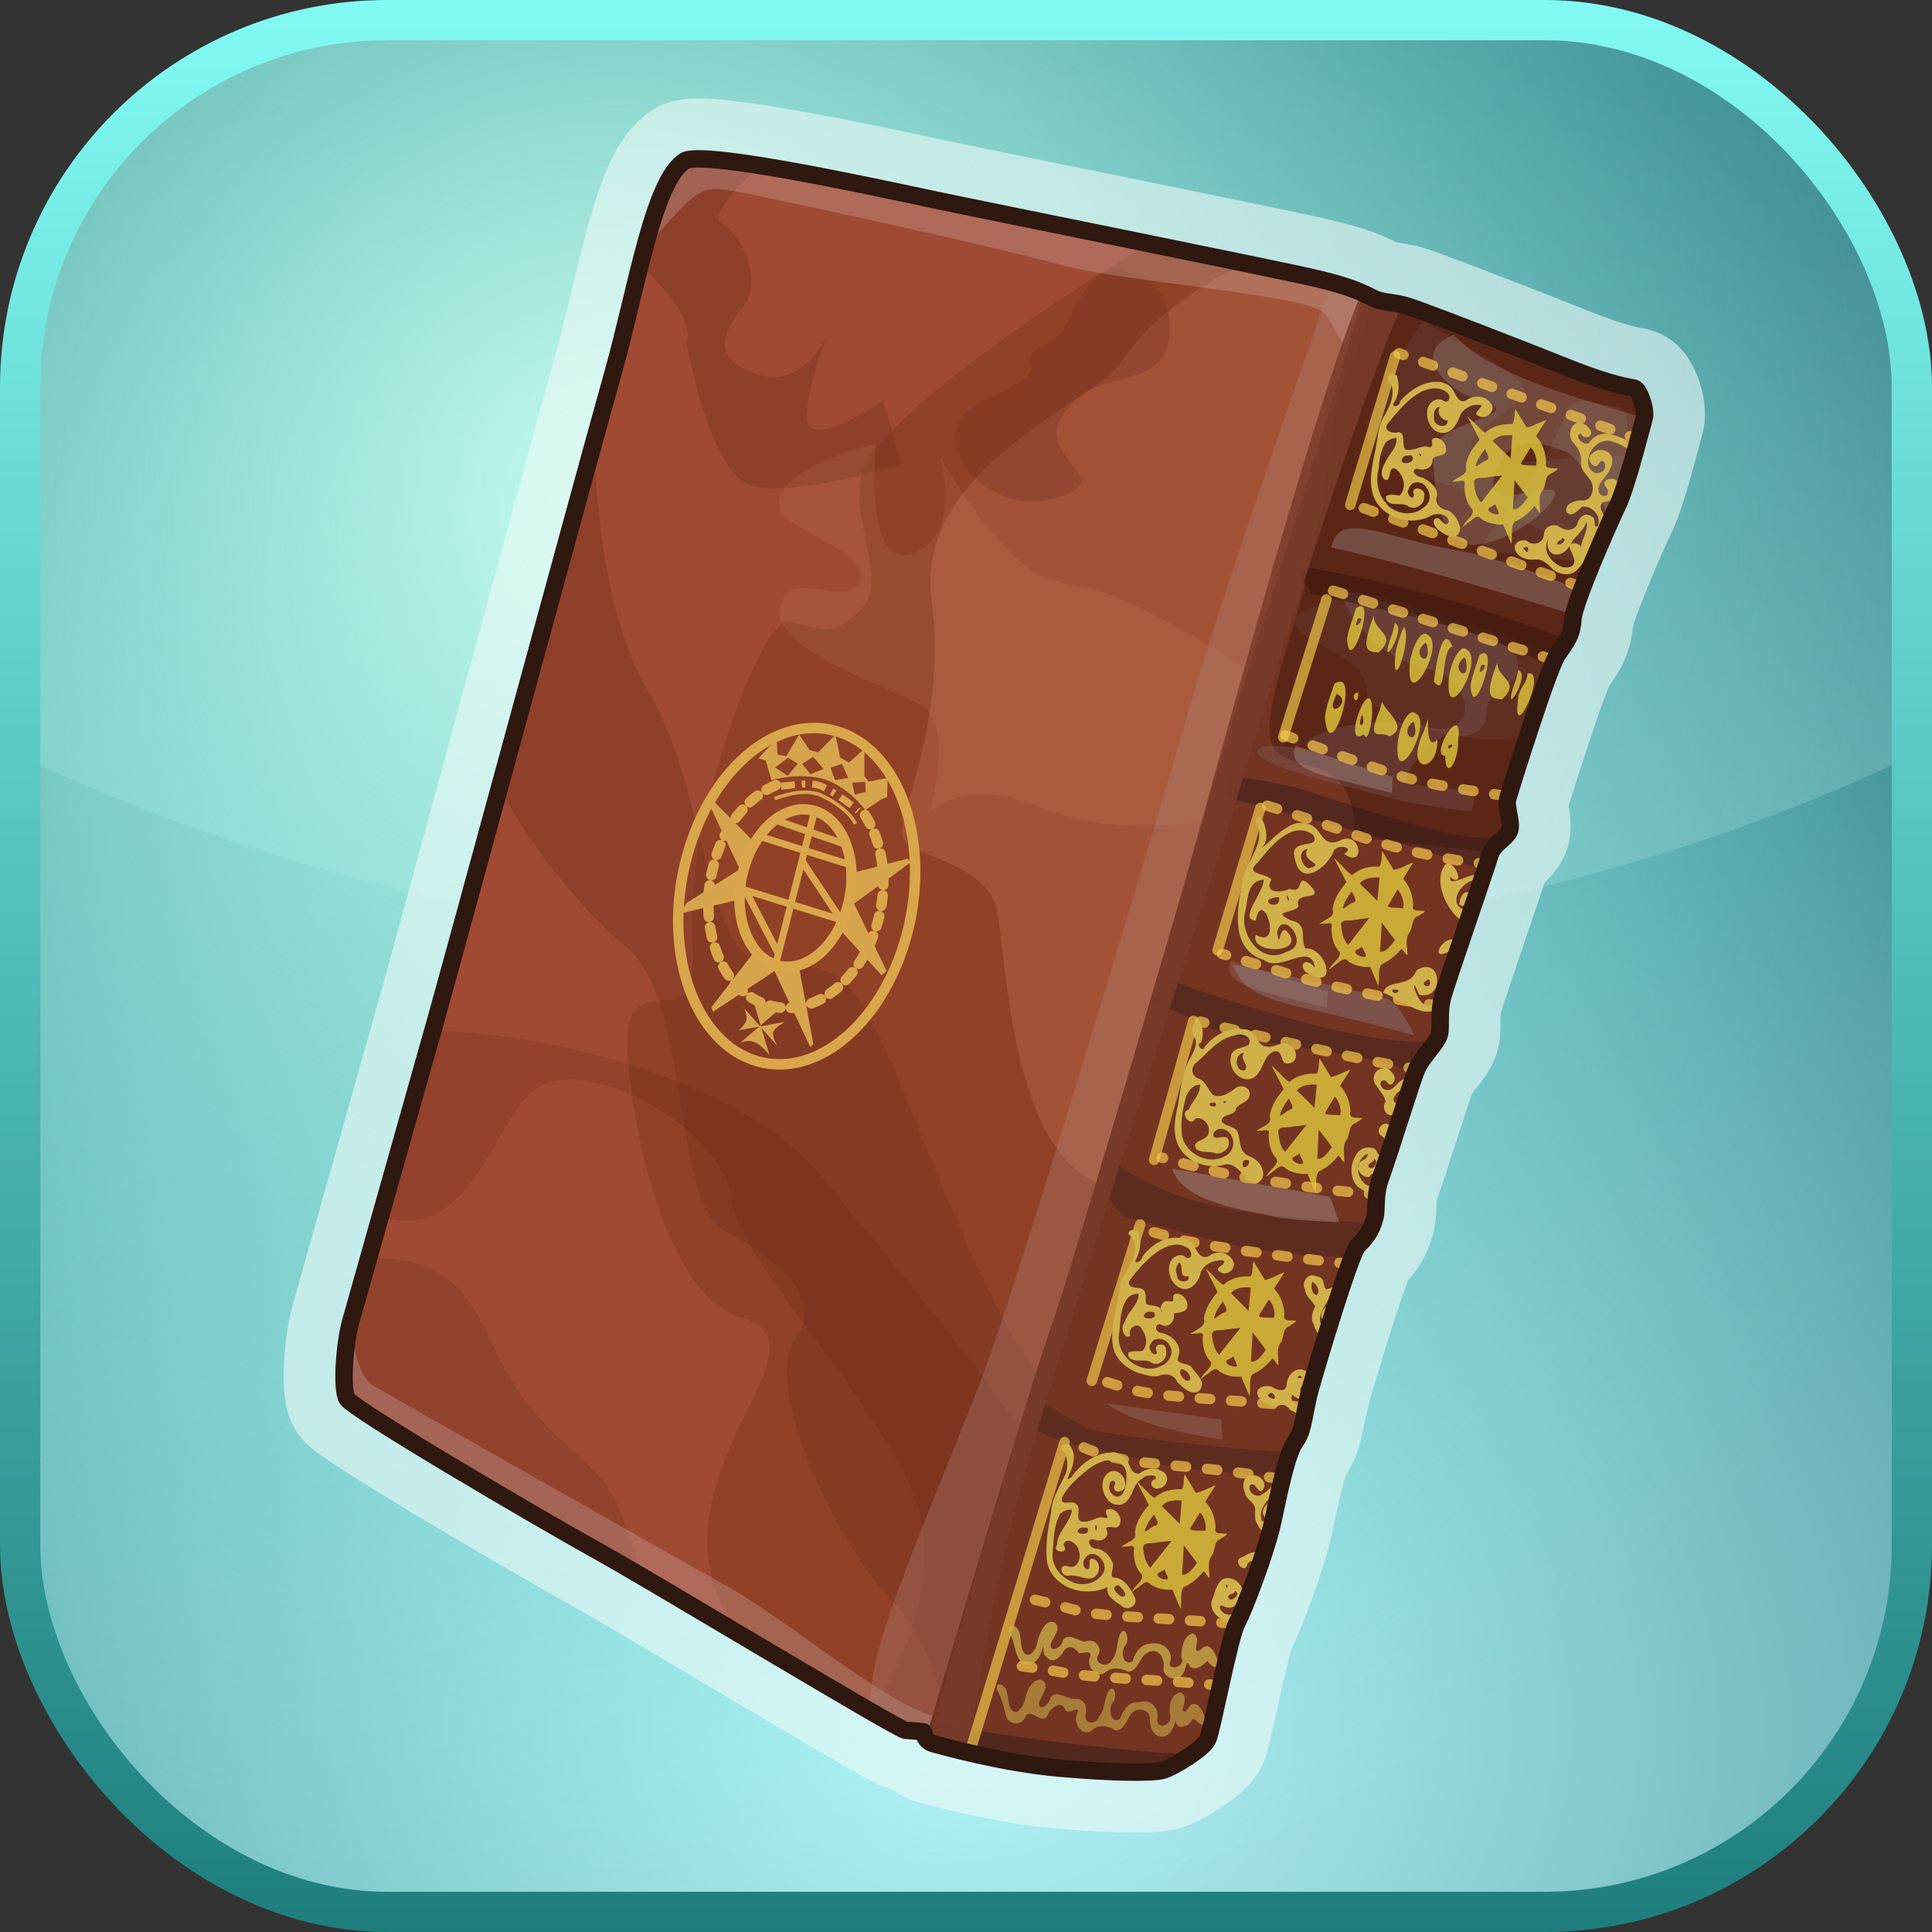 <?xml version="1.0" encoding="UTF-8" standalone="no"?>
<!-- Created with Inkscape (http://www.inkscape.org/) -->
<svg
   xmlns:svg="http://www.w3.org/2000/svg"
   xmlns="http://www.w3.org/2000/svg"
   xmlns:xlink="http://www.w3.org/1999/xlink"
   version="1.0"
   width="100%"
   height="100%"
   viewBox="0 0 48 48"
   id="ontology">
  <rect x="0" y="0" width="48" height="48" fill="#333333" stroke="none"/>
  <defs
     id="defs2385">
    <linearGradient
       id="lg5044">
      <stop
         id="s5046"
         style="stop-color:#c5fbed;stop-opacity:1"
         offset="0" />
      <stop
         id="s5048"
         style="stop-color:#6feee1;stop-opacity:0"
         offset="1" />
    </linearGradient>
    <linearGradient
       id="lg3220">
      <stop
         id="s3222"
         style="stop-color:#b9f6f9;stop-opacity:1"
         offset="0" />
      <stop
         id="s3224"
         style="stop-color:#0c5e68;stop-opacity:1"
         offset="1" />
    </linearGradient>
    <linearGradient
       id="lg3210">
      <stop
         id="s3212"
         style="stop-color:#1e7e7e;stop-opacity:1"
         offset="0" />
      <stop
         id="s3214"
         style="stop-color:#82faf4;stop-opacity:1"
         offset="1" />
    </linearGradient>
    <linearGradient
       x1="24"
       y1="48"
       x2="24"
       y2="0"
       id="lg3496"
       xlink:href="#lg3210"
       gradientUnits="userSpaceOnUse" />
    <radialGradient
       cx="24"
       cy="43.22"
       r="23.5"
       fx="24"
       fy="43.22"
       id="rg3597"
       xlink:href="#lg3220"
       gradientUnits="userSpaceOnUse"
       gradientTransform="matrix(2.35,0,0,1.81,-32.43,-35.37)" />
    <radialGradient
       cx="23.99"
       cy="28.61"
       r="23.5"
       fx="23.99"
       fy="28.61"
       id="rg5040"
       xlink:href="#lg5044"
       gradientUnits="userSpaceOnUse"
       gradientTransform="matrix(1.58,4.67e-8,-4.73e-8,1.6,-22.68,-33.34)" />
  </defs>
  <path
     d="M 9.62,0.5 C 4.56,0.5 0.5,4.56 0.5,9.62 L 0.5,38.37 C 0.5,43.43 4.56,47.5 9.62,47.5 L 38.37,47.5 C 43.43,47.5 47.5,43.43 47.5,38.37 L 47.5,9.62 C 47.5,4.56 43.43,0.5 38.37,0.5 L 9.62,0.5 z"
     id="r3218"
     style="fill:url(#rg3597);fill-opacity:1;fill-rule:nonzero;stroke:none;marker:none;visibility:visible;display:inline;overflow:visible;enable-background:accumulate" />
  <path
     d="M 9.62,0.5 C 4.56,0.5 0.5,4.56 0.5,9.62 L 0.5,18.78 C 6.99,21.89 15.15,23.75 24,23.75 C 32.84,23.75 41,21.89 47.5,18.78 L 47.5,9.62 C 47.5,4.56 43.43,0.5 38.37,0.5 L 9.62,0.5 z"
     id="p3228"
     style="fill:#caeef2;fill-opacity:0.22;fill-rule:evenodd;stroke:none;marker:none;visibility:visible;display:inline;overflow:visible;enable-background:accumulate" />
  <path
     d="M 9.62,0.5 C 4.56,0.5 0.5,4.56 0.5,9.62 L 0.5,38.37 C 0.5,43.43 4.56,47.5 9.62,47.5 L 38.37,47.5 C 43.43,47.5 47.5,43.43 47.5,38.37 L 47.5,9.62 C 47.5,4.56 43.43,0.5 38.37,0.5 L 9.62,0.5 z"
     id="p5032"
     style="fill:url(#rg5040);fill-opacity:1;fill-rule:nonzero;stroke:none;marker:none;visibility:visible;display:inline;overflow:visible;enable-background:accumulate" />
  <path
     d="M 17.037,3.984 C 16.235,4.433 15.826,7.155 15.226,9.283 C 14.625,11.41 11.291,23.702 10.831,25.329 C 10.372,26.956 8.853,32.337 8.712,32.838 C 8.57,33.338 8.473,34.482 8.622,34.749 C 8.772,35.017 13.371,37.712 14.85,38.534 C 16.33,39.357 22.323,42.986 22.501,42.991 C 22.68,42.997 22.942,43.026 22.942,43.026 C 22.942,43.026 22.967,43.258 23.175,43.317 C 23.384,43.376 24.886,43.8 26.291,43.926 C 27.697,44.053 28.644,44.05 28.888,43.983 C 29.131,43.917 29.892,43.456 30.005,43.218 C 30.117,42.979 30.544,40.668 30.734,40.316 C 30.923,39.964 31.46,38.539 31.619,37.818 C 31.777,37.097 31.965,36.114 32.184,35.816 C 32.404,35.517 32.396,35.065 32.561,34.481 C 32.726,33.897 33.557,31.113 33.741,30.94 C 33.925,30.767 34.067,30.582 34.149,30.29 C 34.232,29.998 34.124,29.742 34.319,29.212 C 34.513,28.681 35.085,26.816 35.207,26.544 C 35.331,26.263 35.699,25.917 35.758,25.708 C 35.817,25.5 35.732,25.161 35.85,24.743 C 35.968,24.326 36.936,21.537 37.018,21.245 C 37.101,20.953 37.451,20.826 37.51,20.618 C 37.569,20.409 37.401,20.047 37.46,19.838 C 37.519,19.629 38.462,16.608 38.693,16.268 C 38.924,15.927 39.055,15.784 39.078,15.385 C 39.1,14.986 39.981,12.983 40.194,12.547 C 40.407,12.112 40.789,10.598 40.848,10.39 C 40.907,10.181 40.733,9.682 40.608,9.646 C 40.482,9.611 40.083,9.588 38.951,9.134 C 37.818,8.679 35.26,7.687 34.927,7.592 C 34.593,7.498 34.361,7.523 34.122,7.41 C 33.884,7.298 33.657,7.144 32.686,6.915 C 31.714,6.686 24.52,5.24 23.244,4.97 C 21.969,4.7 17.644,3.749 17.037,3.984 z"
     id="path2868"
     style="fill:none;fill-opacity:1;fill-rule:evenodd;stroke:#ecf9f8;stroke-width:3;stroke-linecap:butt;stroke-linejoin:round;stroke-miterlimit:4;stroke-dasharray:none;stroke-opacity:0.605;display:inline" />
  <rect
     width="47"
     height="47"
     ry="9.12"
     x="0.5"
     y="0.5"
     id="r2393"
     style="fill:none;fill-opacity:1;fill-rule:nonzero;stroke:url(#lg3496);stroke-width:1;stroke-linecap:butt;stroke-linejoin:round;marker:none;stroke-miterlimit:4;stroke-dasharray:none;stroke-dashoffset:0;stroke-opacity:1;visibility:visible;display:inline;overflow:visible;enable-background:accumulate" />
  <path
     d="M 17.037,3.984 C 16.235,4.433 15.826,7.155 15.226,9.283 C 14.625,11.41 11.291,23.702 10.831,25.329 C 10.372,26.956 8.853,32.337 8.712,32.838 C 8.57,33.338 8.473,34.482 8.622,34.749 C 8.772,35.017 13.371,37.712 14.85,38.534 C 16.33,39.357 22.323,42.986 22.501,42.991 C 22.68,42.997 22.942,43.026 22.942,43.026 C 22.942,43.026 22.967,43.258 23.175,43.317 C 23.384,43.376 24.886,43.8 26.291,43.926 C 27.697,44.053 28.644,44.05 28.888,43.983 C 29.131,43.917 29.892,43.456 30.005,43.218 C 30.117,42.979 30.544,40.668 30.734,40.316 C 30.923,39.964 31.46,38.539 31.619,37.818 C 31.777,37.097 31.965,36.114 32.184,35.816 C 32.404,35.517 32.396,35.065 32.561,34.481 C 32.726,33.897 33.557,31.113 33.741,30.94 C 33.925,30.767 34.067,30.582 34.149,30.29 C 34.232,29.998 34.124,29.742 34.319,29.212 C 34.513,28.681 35.085,26.816 35.207,26.544 C 35.331,26.263 35.699,25.917 35.758,25.708 C 35.817,25.5 35.732,25.161 35.85,24.743 C 35.968,24.326 36.936,21.537 37.018,21.245 C 37.101,20.953 37.451,20.826 37.51,20.618 C 37.569,20.409 37.401,20.047 37.46,19.838 C 37.519,19.629 38.462,16.608 38.693,16.268 C 38.924,15.927 39.055,15.784 39.078,15.385 C 39.1,14.986 39.981,12.983 40.194,12.547 C 40.407,12.112 40.789,10.598 40.848,10.39 C 40.907,10.181 40.733,9.682 40.608,9.646 C 40.482,9.611 40.083,9.588 38.951,9.134 C 37.818,8.679 35.26,7.687 34.927,7.592 C 34.593,7.498 34.361,7.523 34.122,7.41 C 33.884,7.298 33.657,7.144 32.686,6.915 C 31.714,6.686 24.52,5.24 23.244,4.97 C 21.969,4.7 17.644,3.749 17.037,3.984 z"
     id="p2585"
     style="fill:#a14a33;fill-opacity:1;fill-rule:evenodd;stroke:none" />
  <path
     d="M 32.681,6.931 C 32.251,6.828 30.336,6.431 28.529,6.066 C 24.948,8.19 21.952,10.569 21.505,11.515 C 20.943,12.707 22.157,14.374 21.376,15.163 C 20.584,15.957 20.257,15.522 19.6,15.454 C 18.946,15.377 17.704,18.981 17.357,21.009 C 17.007,23.045 17.423,24.379 16.988,24.707 C 16.562,25.037 15.676,24.57 15.592,25.664 C 15.506,26.766 16.253,32.129 18.439,32.746 C 20.617,33.361 16.81,36.124 17.716,39.298 C 17.831,39.718 18.04,40.128 18.313,40.566 C 20.373,41.787 22.397,42.98 22.501,42.991 C 22.68,42.997 22.942,43.026 22.942,43.026 C 22.942,43.026 22.958,43.255 23.167,43.314 C 23.376,43.373 24.888,43.791 26.294,43.918 C 27.699,44.044 28.646,44.041 28.89,43.975 C 29.134,43.909 29.892,43.456 30.005,43.218 C 30.117,42.979 30.55,40.678 30.74,40.326 C 30.929,39.974 31.46,38.539 31.619,37.818 C 31.777,37.097 31.967,36.106 32.184,35.816 C 32.404,35.517 32.396,35.065 32.561,34.481 C 32.726,33.897 33.576,31.11 33.76,30.937 C 33.935,30.761 34.086,30.578 34.166,30.295 C 34.249,30.003 34.135,29.736 34.327,29.214 C 34.522,28.683 35.104,26.812 35.226,26.54 C 35.342,26.257 35.71,25.911 35.769,25.702 C 35.828,25.494 35.724,25.158 35.842,24.741 C 35.96,24.324 36.944,21.539 37.026,21.247 C 37.109,20.955 37.451,20.826 37.51,20.618 C 37.569,20.409 37.391,20.053 37.45,19.844 C 37.508,19.635 38.459,16.589 38.687,16.257 C 38.918,15.917 39.057,15.776 39.08,15.377 C 39.102,14.978 39.975,12.972 40.188,12.537 C 40.401,12.101 40.789,10.598 40.848,10.39 C 40.907,10.181 40.733,9.682 40.608,9.646 C 40.482,9.611 40.079,9.605 38.946,9.15 C 37.813,8.695 35.269,7.689 34.943,7.597 C 34.61,7.503 34.358,7.531 34.12,7.419 C 33.881,7.306 33.652,7.16 32.681,6.931 z"
     id="p3363"
     style="fill:#813916;fill-opacity:0.47;fill-rule:evenodd;stroke:none;display:inline" />
  <path
     d="M 32.681,6.931 C 32.495,6.888 31.454,6.684 30.919,6.569 C 29.377,7.242 28.296,8.297 27.838,9.024 C 27.227,9.977 22.72,11.614 23.141,14.877 C 23.571,18.142 22.136,20.449 22.466,20.875 C 22.794,21.31 24.549,21.472 24.775,22.653 C 25.006,23.844 25.111,28.576 27.339,29.43 C 29.256,30.17 33.356,28.985 34.522,28.62 C 34.774,27.854 35.129,26.756 35.226,26.54 C 35.24,26.49 35.29,26.441 35.321,26.396 L 37.858,8.726 C 36.634,8.245 35.194,7.668 34.943,7.597 C 34.61,7.503 34.358,7.531 34.12,7.419 C 33.881,7.306 33.652,7.16 32.681,6.931 z"
     id="p3365"
     style="fill:#bb684b;fill-opacity:0.45;fill-rule:evenodd;stroke:none;display:inline" />
  <path
     d="M 14.747,11.012 C 14.151,13.186 13.381,16.04 12.423,19.562 C 13.163,21.059 14.513,22.657 15.55,23.517 C 17.194,24.873 16.662,29.884 18.026,30.603 C 19.397,31.332 20.5,32.211 19.732,33.336 C 18.962,34.47 20.773,38.36 22.167,39.771 C 23.031,40.637 23.377,42.059 23.775,43.459 C 24.319,43.604 25.132,43.788 26.103,43.891 C 27.052,40.691 27.791,35.008 26.708,34.855 C 25.089,34.623 22.743,27.457 21.723,25.485 C 20.712,23.515 20.053,24.221 18.802,23.867 C 17.559,23.516 17.477,19.467 16.107,17.17 C 15.214,15.675 14.877,13.517 14.747,11.012 z"
     id="p3367"
     style="fill:#773321;fill-opacity:0.43;fill-rule:evenodd;stroke:none;display:inline" />
  <path
     d="M 14.85,26.22 C 13.602,25.886 12.216,25.657 10.748,25.593 C 10.423,26.745 9.942,28.447 9.445,30.207 C 11.713,30.983 12.229,27.813 13.318,27.049 C 14.576,26.17 17.969,28.028 18.155,29.765 C 18.34,31.502 22.769,35.662 22.955,38.192 C 23.05,39.516 22.617,41.114 21.643,42.524 C 22.079,42.764 22.466,42.99 22.501,42.991 C 22.68,42.997 22.942,43.026 22.942,43.026 C 22.942,43.026 22.958,43.255 23.167,43.314 C 23.342,43.364 24.452,43.677 25.64,43.841 C 26.459,41.64 27.027,38.927 26.419,37.476 C 25.345,34.93 21.842,31.031 20.355,29.152 C 19.518,28.096 17.498,26.922 14.85,26.22 z"
     id="p3369"
     style="fill:#64241b;fill-opacity:0.22;fill-rule:evenodd;stroke:none;display:inline" />
  <path
     d="M 10.479,31.427 C 10.108,31.304 9.681,31.256 9.151,31.25 C 9.021,31.709 8.731,32.735 8.701,32.844 C 8.559,33.344 8.469,34.463 8.619,34.73 C 8.768,34.998 13.384,37.697 14.864,38.52 C 15.041,38.624 15.614,38.957 15.907,39.13 C 15.769,38.505 15.54,37.909 15.399,37.518 C 14.895,36.142 13.395,35.935 12.285,33.486 C 11.737,32.269 11.235,31.685 10.479,31.427 z"
     id="p3371"
     style="fill:#401d18;fill-opacity:0.15;fill-rule:evenodd;stroke:none;display:inline" />
  <path
     d="M 18.829,4.147 C 17.974,4.014 17.261,3.893 17.048,3.978 C 16.569,4.239 16.235,5.325 15.915,6.585 C 16.621,7.244 17.227,8.001 17.065,8.577 C 17.067,8.568 17.631,11.772 18.674,12.067 C 19.708,12.359 22.398,11.542 22.398,11.542 L 21.946,9.954 C 21.948,9.946 19.986,11.311 20.041,10.318 C 20.09,9.476 20.457,8.588 20.591,8.275 C 20.367,8.716 19.826,9.581 18.883,9.315 C 17.64,8.964 17.947,8.258 18.461,7.619 C 18.985,6.975 18.417,5.796 17.92,5.548 C 17.636,5.405 18.243,4.72 18.829,4.147 z"
     id="p3382"
     style="fill:#773321;fill-opacity:0.43;fill-rule:evenodd;stroke:none;display:inline" />
  <path
     d="M 32.799,19.63 C 27.95,21.297 26.358,20.172 25.115,19.821 C 23.863,19.468 23.11,20.156 23.11,20.156 C 23.11,20.156 23.727,17.97 22.852,17.498 C 21.976,17.025 19.093,16.103 19.387,15.06 C 19.679,14.026 21.135,15.22 21.37,14.386 C 21.606,13.552 19.13,13.195 19.365,12.361 C 19.599,11.535 21.762,11.02 21.762,11.02 C 21.762,11.02 21.429,14.178 22.677,13.746 C 23.925,13.315 23.353,11.352 23.353,11.352 C 23.353,11.352 24.772,13.887 25.985,14.346 C 27.208,14.8 26.8,14.234 29.715,15.841 C 32.629,17.456 33.633,19.866 33.633,19.866 L 32.799,19.63 z"
     id="p3378"
     style="fill:#c68f67;fill-opacity:0.15;fill-rule:evenodd;stroke:none;display:inline" />
  <path
     d="M 27.711,6.636 C 26.6,6.998 26.833,8.181 25.922,8.6 C 25.02,9.021 26.459,9.093 24.547,9.896 C 22.634,10.707 24.48,12.913 26.206,12.382 C 27.921,11.857 25.576,11.421 26.475,10.215 C 27.382,9.012 28.953,9.798 29.057,8.25 C 29.149,6.709 27.682,6.736 27.711,6.636 z"
     id="p3380"
     style="fill:#712f25;fill-opacity:0.31;fill-rule:evenodd;stroke:none;display:inline" />
  <path
     d="M 32.681,6.931 C 31.71,6.702 24.511,5.238 23.236,4.968 C 21.961,4.698 17.646,3.741 17.048,3.978 C 16.62,4.217 16.283,5.122 15.994,6.211 C 17.37,4.654 17.337,4.582 18.364,4.772 C 19.535,4.995 24.931,6.176 26.383,6.586 C 27.843,6.998 32.455,7.318 32.893,7.775 C 33.321,8.238 33.132,8.941 35.088,9.16 C 35.631,9.214 36.357,8.906 37.145,8.444 C 36.122,8.047 35.144,7.654 34.943,7.597 C 34.61,7.503 34.358,7.531 34.12,7.419 C 33.881,7.306 33.652,7.16 32.681,6.931 z"
     id="p3405"
     style="fill:#ceb2ae;fill-opacity:0.31;fill-rule:evenodd;stroke:none;display:inline" />
  <path
     d="M 8.724,32.76 C 8.722,32.769 8.703,32.835 8.701,32.844 C 8.559,33.344 8.469,34.463 8.619,34.73 C 8.768,34.998 13.384,37.697 14.864,38.52 C 16.343,39.343 22.325,42.978 22.501,42.991 C 22.68,42.997 22.942,43.026 22.942,43.026 C 22.942,43.026 22.958,43.255 23.167,43.314 C 23.376,43.373 24.888,43.791 26.294,43.918 C 26.558,43.938 26.718,43.947 26.957,43.961 C 25.524,43.358 24.046,42.752 23.484,42.701 C 22.282,42.587 19.675,40.302 18.024,39.385 C 16.373,38.469 10.086,34.892 9.311,34.448 C 8.93,34.233 8.787,33.625 8.724,32.76 z"
     id="p3407"
     style="fill:#ceb2ae;fill-opacity:0.31;fill-rule:evenodd;stroke:none;display:inline" />
  <path
     d="M 33.073,7.042 C 32.019,10.042 30.118,15.595 29.645,17.272 C 29.056,19.357 25.326,31.772 24.442,34.107 C 23.56,36.435 22.32,39.229 21.821,40.998 C 21.71,41.39 21.64,41.928 21.577,42.469 C 22.071,42.762 22.457,42.988 22.501,42.991 C 22.68,42.997 22.942,43.026 22.942,43.026 C 22.942,43.026 22.958,43.255 23.167,43.314 C 23.376,43.373 24.888,43.791 26.294,43.918 C 27.699,44.044 28.646,44.041 28.89,43.975 C 29.134,43.909 29.892,43.456 30.005,43.218 C 30.117,42.979 30.55,40.678 30.74,40.326 C 30.929,39.974 31.46,38.539 31.619,37.818 C 31.777,37.097 31.967,36.106 32.184,35.816 C 32.404,35.517 32.396,35.065 32.561,34.481 C 32.726,33.897 33.576,31.11 33.76,30.937 C 33.935,30.761 34.086,30.578 34.166,30.295 C 34.249,30.003 34.135,29.736 34.327,29.214 C 34.522,28.683 35.104,26.812 35.226,26.54 C 35.342,26.257 35.71,25.911 35.769,25.702 C 35.828,25.494 35.724,25.158 35.842,24.741 C 35.96,24.324 36.944,21.539 37.026,21.247 C 37.109,20.955 37.451,20.826 37.51,20.618 C 37.569,20.409 37.391,20.053 37.45,19.844 C 37.508,19.635 38.459,16.589 38.687,16.257 C 38.918,15.917 39.057,15.776 39.08,15.377 C 39.102,14.978 39.975,12.972 40.188,12.537 C 40.401,12.101 40.789,10.598 40.848,10.39 C 40.907,10.181 40.733,9.682 40.608,9.646 C 40.482,9.611 40.079,9.605 38.946,9.15 C 37.813,8.695 35.269,7.689 34.943,7.597 C 34.61,7.503 34.358,7.531 34.12,7.419 C 33.929,7.329 33.64,7.202 33.073,7.042 z"
     id="p3409"
     style="fill:#b38781;fill-opacity:0.31;fill-rule:evenodd;stroke:none;display:inline" />
  <path
     d="M 33.867,7.293 C 32.835,11.046 30.652,17.691 30.217,19.235 C 29.687,21.112 26.654,31.471 26.106,33.001 C 25.591,34.441 23.43,41.713 23.005,43.187 C 23.043,43.243 23.084,43.291 23.167,43.314 C 23.376,43.373 24.888,43.791 26.294,43.918 C 27.699,44.044 28.646,44.041 28.89,43.975 C 29.134,43.909 29.892,43.456 30.005,43.218 C 30.117,42.979 30.55,40.678 30.74,40.326 C 30.929,39.974 31.46,38.539 31.619,37.818 C 31.777,37.097 31.967,36.106 32.184,35.816 C 32.404,35.517 32.396,35.065 32.561,34.481 C 32.726,33.897 33.576,31.11 33.76,30.937 C 33.935,30.761 34.086,30.578 34.166,30.295 C 34.249,30.003 34.135,29.736 34.327,29.214 C 34.522,28.683 35.104,26.812 35.226,26.54 C 35.342,26.257 35.71,25.911 35.769,25.702 C 35.828,25.494 35.724,25.158 35.842,24.741 C 35.96,24.324 36.944,21.539 37.026,21.247 C 37.109,20.955 37.451,20.826 37.51,20.618 C 37.569,20.409 37.391,20.053 37.45,19.844 C 37.508,19.635 38.459,16.589 38.687,16.257 C 38.918,15.917 39.057,15.776 39.08,15.377 C 39.102,14.978 39.975,12.972 40.188,12.537 C 40.401,12.101 40.789,10.598 40.848,10.39 C 40.907,10.181 40.733,9.682 40.608,9.646 C 40.482,9.611 40.079,9.605 38.946,9.15 C 37.813,8.695 35.269,7.689 34.943,7.597 C 34.61,7.503 34.358,7.531 34.12,7.419 C 34.047,7.389 33.956,7.327 33.867,7.293 z"
     id="p3411"
     style="fill:#743422;fill-opacity:1;fill-rule:evenodd;stroke:none;display:inline" />
  <path
     d="M 34.943,7.597 C 34.61,7.503 34.358,7.531 34.12,7.419 C 33.988,7.949 33.782,8.584 33.519,9.132 C 32.934,10.345 33.141,12.259 32.135,15.533 C 31.132,18.799 31.461,18.721 32.662,19.06 C 33.855,19.397 33.632,20.793 33.632,20.793 L 37.075,21.171 C 37.187,20.932 37.456,20.81 37.51,20.618 C 37.569,20.409 37.391,20.053 37.45,19.844 C 37.508,19.635 38.459,16.589 38.687,16.257 C 38.918,15.917 39.057,15.776 39.08,15.377 C 39.102,14.978 39.975,12.972 40.188,12.537 C 40.401,12.101 40.789,10.598 40.848,10.39 C 40.907,10.181 40.733,9.682 40.608,9.646 C 40.482,9.611 40.079,9.605 38.946,9.15 C 37.813,8.695 35.269,7.689 34.943,7.597 z"
     id="p3489"
     style="fill:#491c0e;fill-opacity:0.56;fill-rule:evenodd;stroke:none;display:inline" />
  <path
     d="M 29.596,43.58 C 28.391,43.573 25.017,43.143 24.139,42.967 C 23.311,42.805 23.284,42.645 23.099,43.268 C 23.122,43.284 23.134,43.305 23.167,43.314 C 23.376,43.373 24.888,43.791 26.294,43.918 C 27.699,44.044 28.646,44.041 28.89,43.975 C 29.036,43.935 29.327,43.765 29.596,43.58 z"
     id="p3491"
     style="fill:#2d1a1a;fill-opacity:0.47;fill-rule:evenodd;stroke:none;display:inline" />
  <path
     d="M 32.046,36.083 C 30.851,36.007 29.385,35.872 28.216,35.704 C 26.509,35.466 27.281,35.539 25.722,34.775 C 25.851,34.893 25.453,35.186 25.765,35.517 C 26.076,35.848 27.942,36.132 28.76,36.362 C 29.436,36.553 31.163,36.626 31.883,36.659 C 31.947,36.433 31.982,36.245 32.046,36.083 z"
     id="p3493"
     style="fill:#2d1a1a;fill-opacity:0.31;fill-rule:evenodd;stroke:none;display:inline" />
  <path
     d="M 34.104,30.385 C 33.193,30.326 31.87,30.259 30.922,30.108 C 29.536,29.879 28.645,29.556 27.429,28.726 C 27.378,28.811 27.363,28.897 27.356,28.985 C 27.27,29.609 27.91,30.213 27.91,30.213 C 27.91,30.213 30.063,30.821 30.977,30.998 C 31.755,31.145 33.126,31.235 33.605,31.262 C 33.659,31.133 33.725,30.963 33.76,30.937 C 33.912,30.781 34.022,30.614 34.104,30.385 z"
     id="p3495"
     style="fill:#2d1a1a;fill-opacity:0.31;fill-rule:evenodd;stroke:none;display:inline" />
  <path
     d="M 35.66,25.897 C 35.187,25.88 34.687,25.865 34.167,25.791 C 32.859,25.575 30.982,25.045 29.003,24.333 L 28.585,24.918 C 28.585,24.918 28.838,24.917 29.82,25.428 C 30.807,25.95 32.962,26.009 34.388,26.412 C 34.897,26.555 34.847,26.541 35.198,26.64 C 35.202,26.624 35.215,26.546 35.226,26.54 C 35.312,26.33 35.523,26.093 35.66,25.897 z"
     id="p3497"
     style="fill:#2d1a1a;fill-opacity:0.37;fill-rule:evenodd;stroke:none;display:inline" />
  <path
     d="M 37.416,20.762 C 37.246,20.787 37.077,20.811 36.921,20.821 C 36.011,20.888 32.804,19.74 32.286,19.594 C 31.761,19.445 30.439,19.243 30.439,19.243 L 30.5,19.828 C 30.5,19.828 33.226,20.508 34.72,20.929 C 35.429,21.129 36.227,21.4 36.891,21.632 C 36.917,21.54 37.017,21.28 37.026,21.247 C 37.088,21.03 37.287,20.897 37.416,20.762 z"
     id="p3504"
     style="fill:#2d1a1a;fill-opacity:0.45;fill-rule:evenodd;stroke:none;display:inline" />
  <path
     d="M 36.736,13.787 C 36.502,13.721 36.268,13.691 36.046,13.647 C 34.285,13.312 33.256,12.679 33.077,13.601 C 35.179,14.068 37.849,14.885 39.108,15.277 C 39.129,15.138 39.202,14.943 39.303,14.683 C 38.609,14.397 37.759,14.058 36.736,13.787 z"
     id="p3513"
     style="fill:#b1a6a6;fill-opacity:0.31;fill-rule:evenodd;stroke:none;display:inline" />
  <path
     d="M 36.116,8.324 C 35.027,8.738 35.86,9.711 36.903,10.006 C 37.954,10.303 35.562,10.51 35.599,11.241 C 35.634,11.981 35.678,13.29 36.429,13.502 C 37.172,13.712 38.602,12.666 38.633,12.269 C 38.664,11.872 36.85,12.81 37.123,11.843 C 37.398,10.866 38.048,10.897 38.844,11.202 C 39.341,11.388 39.741,12.302 40.006,12.99 C 40.06,12.861 40.15,12.607 40.188,12.537 C 40.401,12.101 40.789,10.598 40.848,10.39 C 39.246,9.875 37.132,9.386 36.116,8.324 z"
     id="p3515"
     style="fill:#c7bfbf;fill-opacity:0.22;fill-rule:evenodd;stroke:none;display:inline" />
  <path
     d="M 33.306,14.801 C 34.033,16.213 34.784,16.425 35.677,16.677 C 36.578,16.932 36.791,18.442 35.373,18.042 C 33.955,17.641 31.8,18.411 32.626,18.645 C 33.444,18.875 31.35,18.284 31.244,18.66 C 31.14,19.027 34.028,19.68 34.62,19.847 C 35.221,20.017 36.55,20.158 36.55,20.158 C 36.55,20.158 36.753,19.728 36.452,19.644 C 36.16,19.561 34.853,19.597 34.937,19.297 C 35.022,18.997 35.748,18.148 36.124,18.254 C 36.499,18.36 36.949,18.171 36.934,17.681 C 36.911,17.188 37.642,17.151 37.713,16.612 C 37.786,16.066 37.119,15.877 36.068,15.58 C 35.025,15.286 33.337,14.404 33.306,14.801 z"
     id="p3517"
     style="fill:#abb6e6;fill-opacity:0.12;fill-rule:evenodd;stroke:none;display:inline" />
  <path
     d="M 33.513,14.706 C 33.067,15.139 31.121,15.139 32.896,16.063 C 34.673,16.979 33.34,17.107 34.498,17.759 C 35.656,18.41 37.932,18.548 38.055,18.114 C 38.175,17.689 38.712,16.264 38.712,16.264 C 38.712,16.264 34.217,14.671 33.513,14.706 z"
     id="p3567"
     style="fill:#aabfd1;fill-opacity:0.06;fill-rule:evenodd;stroke:none" />
  <path
     d="M 36.473,15.037 C 35.948,14.889 33.384,14.174 32.127,14.063 L 32.58,14.758 C 32.58,14.758 35.027,15.278 36.145,15.593 C 37.038,15.845 38.104,16.344 38.575,16.559 C 38.612,16.461 38.661,16.286 38.687,16.257 C 38.795,16.098 38.872,15.985 38.939,15.877 C 38.208,15.626 36.882,15.153 36.473,15.037 z"
     id="p3506"
     style="fill:#301209;fill-opacity:0.46;fill-rule:evenodd;stroke:none;display:inline" />
  <path
     d="M 34.828,7.591 C 34.675,7.557 33.933,7.348 33.803,7.329 C 32.672,10.028 30.671,17.498 29.389,22.073 C 29.349,22.214 29.306,22.365 29.264,22.515 C 28.168,26.268 26.528,31.823 26.106,33.001 C 26.048,33.174 25.91,33.63 25.81,33.953 C 25.733,34.193 25.662,34.38 25.591,34.63 C 24.447,38.397 23.353,42.115 23.124,43.275 C 23.122,43.284 23.119,43.292 23.117,43.3 C 23.131,43.313 23.15,43.31 23.167,43.314 C 23.25,43.338 23.645,43.44 24.058,43.539 C 24.268,42.031 24.695,39.305 25.447,36.643 C 26.544,32.755 30.634,20.244 31.014,18.901 C 31.343,17.733 33.721,10.044 34.828,7.591 z"
     id="p3508"
     style="fill:#7a3d2a;fill-opacity:0.86;fill-rule:evenodd;stroke:none;display:inline" />
  <path
     d="M 30.635,23.974 C 30.865,24.597 31.286,24.797 32.659,25.104 C 34.023,25.408 35.141,25.723 35.141,25.723 C 35.141,25.723 34.737,24.889 34.437,24.804 C 34.137,24.719 31.107,24.026 30.635,23.974 z"
     id="p3519"
     style="fill:#9ec7e8;fill-opacity:0.21;fill-rule:evenodd;stroke:none;display:inline" />
  <path
     d="M 29.126,29.034 C 29.367,29.904 31.093,30.076 31.535,30.201 C 31.986,30.328 33.272,30.366 33.272,30.366 L 33.045,29.735 L 29.126,29.034 z"
     id="p3521"
     style="fill:#b1a6a6;fill-opacity:0.37;fill-rule:evenodd;stroke:none;display:inline" />
  <path
     d="M 27.48,34.866 C 28.344,35.506 30.37,35.763 30.37,35.763 L 30.347,35.27 L 27.48,34.866 z"
     id="p3523"
     style="fill:#b1a6a6;fill-opacity:0.22;fill-rule:evenodd;stroke:none;display:inline" />
  <path
     d="M 35.336,7.96 C 36.292,8.563 37.759,9.239 37.859,9.681 C 37.959,10.124 35.915,10.826 36.756,11.325 C 37.586,11.829 40.595,10.904 40.416,11.538 C 40.239,12.164 39.51,13.949 39.51,13.949 C 39.51,13.949 36.992,12.337 36.258,12.13 C 35.532,11.925 33.604,11.417 34.007,10.404 C 34.404,9.381 35.37,7.97 35.336,7.96 z"
     id="p3563"
     style="fill:#8a9ea8;fill-opacity:0.1;fill-rule:evenodd;stroke:none" />
  <path
     d="M 38.898,10.245 C 38.259,12.127 36.497,13.549 36.881,13.657 C 37.265,13.765 38.209,13.771 38.811,13.905 C 39.407,14.028 39.905,13.349 40.053,12.823 C 40.201,12.297 40.766,10.169 40.179,10.111 C 39.589,10.062 39.122,9.74 38.898,10.245 z"
     id="p3565"
     style="fill:#d3dcdf;fill-opacity:0.07;fill-rule:evenodd;stroke:none" />
  <path
     d="M 30.592,23.872 C 30.391,24.265 30.826,24.478 31.369,24.631 C 31.911,24.785 32.966,25.037 32.966,25.037 L 32.988,24.638 L 30.592,23.872 z"
     id="p3803"
     style="fill:#f9fbfc;fill-opacity:0.1;fill-rule:evenodd;stroke:none" />
  <path
     d="M 32.199,18.533 C 31.997,18.927 32.433,19.139 32.975,19.293 C 33.526,19.448 34.58,19.701 34.58,19.701 L 34.603,19.302 L 32.199,18.533 z"
     id="p3805"
     style="fill:#ecf1f5;fill-opacity:0.2;fill-rule:evenodd;stroke:none;display:inline" />
  <path
     d="M 22.573,23.049 C 22.033,25.311 20.36,26.803 18.825,26.369 C 17.29,25.936 16.477,23.743 17.016,21.481 C 17.55,19.208 19.229,17.727 20.764,18.161 C 22.299,18.594 23.106,20.777 22.573,23.049 z"
     id="p3430"
     style="fill:none;fill-opacity:0.31;fill-rule:evenodd;stroke:#d9a64b;stroke-width:0.26;stroke-linecap:butt;stroke-linejoin:miter;marker:none;stroke-miterlimit:4;stroke-dasharray:none;stroke-dashoffset:0;stroke-opacity:1;visibility:visible;display:inline;overflow:visible;enable-background:accumulate" />
  <path
     d="M 19.276,19.506 C 18.55,19.815 17.937,20.579 17.705,21.594 C 17.335,23.129 17.958,24.656 19.109,24.981 C 20.26,25.306 21.481,24.3 21.843,22.762 C 22.071,21.827 21.91,20.898 21.49,20.248"
     id="p3434"
     style="fill:none;fill-opacity:0.31;fill-rule:evenodd;stroke:#d9a64b;stroke-width:0.26;stroke-linecap:round;stroke-linejoin:miter;marker:none;stroke-miterlimit:4;stroke-dasharray:0.26, 0.26;stroke-dashoffset:0;stroke-opacity:1;visibility:visible;display:inline;overflow:visible;enable-background:accumulate" />
  <path
     d="M 20.232,20.172 L 19.27,23.964"
     id="p3441"
     style="fill:none;fill-rule:evenodd;stroke:#d9a64b;stroke-width:0.173;stroke-linecap:butt;stroke-linejoin:miter;stroke-miterlimit:4;stroke-dasharray:none;stroke-opacity:1" />
  <path
     d="M 18.822,20.765 L 21.139,21.491"
     id="p3443"
     style="fill:none;fill-rule:evenodd;stroke:#d9a64b;stroke-width:0.173;stroke-linecap:butt;stroke-linejoin:miter;stroke-miterlimit:4;stroke-dasharray:none;stroke-opacity:1" />
  <path
     d="M 19.265,20.377 L 20.997,20.974"
     id="p3445"
     style="fill:none;fill-rule:evenodd;stroke:#d9a64b;stroke-width:0.173;stroke-linecap:butt;stroke-linejoin:miter;stroke-miterlimit:4;stroke-dasharray:none;stroke-opacity:1" />
  <path
     d="M 18.347,22.064 L 20.94,22.867"
     id="p3447"
     style="fill:none;fill-rule:evenodd;stroke:#d9a64b;stroke-width:0.173;stroke-linecap:butt;stroke-linejoin:miter;stroke-miterlimit:4;stroke-dasharray:none;stroke-opacity:1" />
  <path
     d="M 18.514,22.111 L 19.343,23.705"
     id="p3451"
     style="fill:none;fill-rule:evenodd;stroke:#d9a64b;stroke-width:0.173;stroke-linecap:butt;stroke-linejoin:miter;stroke-miterlimit:4;stroke-dasharray:none;stroke-opacity:1" />
  <path
     d="M 19.918,21.381 L 20.904,22.866"
     id="p3453"
     style="fill:none;fill-rule:evenodd;stroke:#d9a64b;stroke-width:0.173;stroke-linecap:butt;stroke-linejoin:miter;stroke-miterlimit:4;stroke-dasharray:none;stroke-opacity:1" />
  <path
     d="M 18.776,20.959 L 17.653,19.832 L 17.603,19.944 L 18.38,21.595 L 17.063,22.431 L 16.889,22.697 L 18.298,22.365 C 18.298,22.365 18.552,21.211 18.776,20.959 z"
     id="p3455"
     style="fill:#d7a44e;fill-opacity:1;fill-rule:evenodd;stroke:none" />
  <path
     d="M 18.724,23.665 L 17.673,25.026 L 17.714,25.137 L 19.242,24.127 L 20.132,26.017 L 20.208,25.94 L 19.842,23.981 C 19.842,23.981 19.539,24.193 18.724,23.665 z"
     id="p3457"
     style="fill:#d7a44e;fill-opacity:1;fill-rule:evenodd;stroke:none" />
  <path
     d="M 20.886,23.122 L 21.906,24.23 L 22.027,24.12 L 21.219,22.451 L 22.626,21.425 L 22.553,21.332 L 21.222,21.677 C 21.222,21.677 21.103,22.607 20.886,23.122 z"
     id="p3459"
     style="fill:#d7a44e;fill-opacity:1;fill-rule:evenodd;stroke:none" />
  <path
     d="M 18.726,24.9 L 19.12,26.218 C 19.12,26.218 18.964,26.003 18.776,25.905 C 18.588,25.807 18.387,25.912 18.387,25.912 L 19.374,25.065 L 18.726,24.9 z"
     id="p3461"
     style="fill:#d7a44e;fill-opacity:1;fill-rule:evenodd;stroke:none" />
  <path
     d="M 18.466,25.025 L 19.312,25.984 C 19.312,25.984 19.178,25.757 19.211,25.64 C 19.242,25.532 19.498,25.388 19.498,25.388 L 18.358,25.598 C 18.358,25.598 18.519,25.445 18.544,25.353 C 18.568,25.27 18.498,25.007 18.466,25.025 z"
     id="p3463"
     style="fill:#d7a44e;fill-opacity:1;fill-rule:evenodd;stroke:none" />
  <path
     d="M 19.245,19.84 C 19.796,19.644 20.088,19.663 20.305,19.724 C 20.521,19.786 21.094,20.119 21.256,20.471"
     id="p3465"
     style="fill:none;fill-rule:evenodd;stroke:#d7a54d;stroke-width:0.087;stroke-linecap:butt;stroke-linejoin:miter;stroke-miterlimit:4;stroke-dasharray:none;stroke-opacity:1" />
  <path
     d="M 20.755,18.257 L 20.325,18.694 L 20.117,18.635 L 19.855,18.255 L 19.533,18.786 L 19.318,18.752 L 19.296,18.35 L 18.842,18.843 L 19.025,18.895 L 19.166,19.385 C 19.686,19.235 20.188,19.277 20.446,19.35 C 20.863,19.468 21.275,19.827 21.498,20.124 L 21.908,19.853 L 22.04,19.8 L 22.056,19.327 L 21.58,19.418 L 21.475,19.28 L 21.476,18.605 L 21.092,18.947 L 20.874,18.822 L 20.755,18.257 z M 20.92,18.979 L 21.074,19.329 L 20.744,19.38 L 20.634,19.07 L 20.92,18.979 z M 20.204,18.804 L 20.462,19.102 L 20.136,19.236 L 19.929,18.979 L 20.204,18.804 z M 19.576,18.825 L 19.822,18.976 L 19.567,19.273 L 19.256,19.068 L 19.576,18.825 z M 21.498,19.422 L 21.507,19.677 L 21.236,19.744 L 21.175,19.448 L 21.498,19.422 z"
     id="p3467"
     style="fill:#d7a44e;fill-opacity:1;fill-rule:evenodd;stroke:none" />
  <path
     d="M 19.404,19.533 C 19.841,19.485 20.113,19.445 20.33,19.506 C 20.555,19.57 21.153,19.973 21.32,20.146"
     id="p3487"
     style="fill:none;fill-rule:evenodd;stroke:#d9a64b;stroke-width:0.173;stroke-linecap:butt;stroke-linejoin:miter;stroke-miterlimit:4;stroke-dasharray:0.347, 0.173, 0.087, 0.173;stroke-dashoffset:0;stroke-opacity:1" />
  <path
     d="M 21.079,22.438 C 20.826,23.493 20.035,24.189 19.309,23.984 C 18.584,23.779 18.198,22.751 18.451,21.696 C 18.706,20.633 19.497,19.938 20.223,20.143 C 20.948,20.348 21.334,21.375 21.079,22.438 z"
     id="p3432"
     style="fill:none;fill-opacity:0.31;fill-rule:evenodd;stroke:#d9a64b;stroke-width:0.26;stroke-linecap:butt;stroke-linejoin:miter;marker:none;stroke-miterlimit:4;stroke-dasharray:none;stroke-dashoffset:0;stroke-opacity:1;visibility:visible;display:inline;overflow:visible;enable-background:accumulate" />
  <path
     d="M 40.741,10.927 L 34.754,8.778"
     id="p3569"
     style="fill:none;fill-opacity:0.31;fill-rule:evenodd;stroke:#f8cb4b;stroke-width:0.26;stroke-linecap:round;stroke-linejoin:miter;marker:none;stroke-miterlimit:4;stroke-dasharray:0.26, 0.52;stroke-dashoffset:0;stroke-opacity:0.68;visibility:visible;display:inline;overflow:visible;enable-background:accumulate" />
  <path
     d="M 39.262,14.572 L 33.623,12.53"
     id="p3571"
     style="fill:none;fill-opacity:0.31;fill-rule:evenodd;stroke:#f8cb4b;stroke-width:0.26;stroke-linecap:round;stroke-linejoin:miter;marker:none;stroke-miterlimit:4;stroke-dasharray:0.26, 0.52;stroke-dashoffset:0;stroke-opacity:0.68;visibility:visible;display:inline;overflow:visible;enable-background:accumulate" />
  <path
     d="M 38.578,16.388 L 33.116,14.675"
     id="p3573"
     style="fill:none;fill-opacity:0.31;fill-rule:evenodd;stroke:#f8cb4b;stroke-width:0.26;stroke-linecap:round;stroke-linejoin:miter;marker:none;stroke-miterlimit:4;stroke-dasharray:0.26, 0.52;stroke-dashoffset:0;stroke-opacity:0.68;visibility:visible;display:inline;overflow:visible;enable-background:accumulate" />
  <path
     d="M 37.38,19.77 C 37.38,19.77 35.706,19.541 34.905,19.315 C 34.096,19.087 31.931,18.268 31.931,18.268"
     id="p3575"
     style="fill:none;fill-opacity:0.31;fill-rule:evenodd;stroke:#f8cb4b;stroke-width:0.26;stroke-linecap:round;stroke-linejoin:miter;marker:none;stroke-miterlimit:4;stroke-dasharray:0.26, 0.52;stroke-dashoffset:0;stroke-opacity:0.68;visibility:visible;display:inline;overflow:visible;enable-background:accumulate" />
  <path
     d="M 36.999,21.473 C 35.918,21.376 34.65,21.081 33.632,20.73 C 32.625,20.374 31.441,20.004 31.441,20.004"
     id="p3577"
     style="fill:none;fill-opacity:0.31;fill-rule:evenodd;stroke:#f8cb4b;stroke-width:0.26;stroke-linecap:round;stroke-linejoin:miter;marker:none;stroke-miterlimit:4;stroke-dasharray:0.26, 0.52;stroke-dashoffset:0;stroke-opacity:0.68;visibility:visible;display:inline;overflow:visible;enable-background:accumulate" />
  <path
     d="M 35.765,24.981 C 34.651,24.874 32.989,24.476 32.48,24.333 C 31.963,24.187 30.362,23.699 30.362,23.699"
     id="p3579"
     style="fill:none;fill-opacity:0.31;fill-rule:evenodd;stroke:#f8cb4b;stroke-width:0.26;stroke-linecap:round;stroke-linejoin:miter;marker:none;stroke-miterlimit:4;stroke-dasharray:0.26, 0.52;stroke-dashoffset:0;stroke-opacity:0.68;visibility:visible;display:inline;overflow:visible;enable-background:accumulate" />
  <path
     d="M 35.255,26.566 C 33.813,26.375 29.823,25.384 29.823,25.384"
     id="p3581"
     style="fill:none;fill-opacity:0.31;fill-rule:evenodd;stroke:#f8cb4b;stroke-width:0.26;stroke-linecap:round;stroke-linejoin:miter;marker:none;stroke-miterlimit:4;stroke-dasharray:0.26, 0.52;stroke-dashoffset:0;stroke-opacity:0.68;visibility:visible;display:inline;overflow:visible;enable-background:accumulate" />
  <path
     d="M 34.271,29.667 C 33.208,29.637 31.685,29.351 31.017,29.261 C 30.346,29.18 28.869,28.763 28.869,28.763"
     id="p3583"
     style="fill:none;fill-opacity:0.31;fill-rule:evenodd;stroke:#f8cb4b;stroke-width:0.26;stroke-linecap:round;stroke-linejoin:miter;marker:none;stroke-miterlimit:4;stroke-dasharray:0.26, 0.52;stroke-dashoffset:0;stroke-opacity:0.68;visibility:visible;display:inline;overflow:visible;enable-background:accumulate" />
  <path
     d="M 33.537,31.405 C 31.579,31.195 29.688,30.904 29.271,30.786 C 28.845,30.666 28.303,30.513 28.303,30.513"
     id="p3585"
     style="fill:none;fill-opacity:0.31;fill-rule:evenodd;stroke:#f8cb4b;stroke-width:0.26;stroke-linecap:round;stroke-linejoin:miter;marker:none;stroke-miterlimit:4;stroke-dasharray:0.26, 0.52;stroke-dashoffset:0;stroke-opacity:0.68;visibility:visible;display:inline;overflow:visible;enable-background:accumulate" />
  <path
     d="M 32.397,34.966 C 30.955,34.775 28.884,34.74 28.142,34.53 C 27.399,34.321 27.092,34.198 27.092,34.198"
     id="p3587"
     style="fill:none;fill-opacity:0.31;fill-rule:evenodd;stroke:#f8cb4b;stroke-width:0.26;stroke-linecap:round;stroke-linejoin:miter;marker:none;stroke-miterlimit:4;stroke-dasharray:0.26, 0.52;stroke-dashoffset:0;stroke-opacity:0.68;visibility:visible;display:inline;overflow:visible;enable-background:accumulate" />
  <path
     d="M 31.788,36.74 C 29.863,36.412 28.479,36.4 27.735,36.226 C 26.983,36.05 26.604,35.799 26.604,35.799"
     id="p3589"
     style="fill:none;fill-opacity:0.31;fill-rule:evenodd;stroke:#f8cb4b;stroke-width:0.26;stroke-linecap:round;stroke-linejoin:miter;marker:none;stroke-miterlimit:4;stroke-dasharray:0.26, 0.52;stroke-dashoffset:0;stroke-opacity:0.68;visibility:visible;display:inline;overflow:visible;enable-background:accumulate" />
  <path
     d="M 30.603,40.333 C 28.733,40.192 27.249,40.152 26.765,40.015 C 26.281,39.878 25.471,39.686 25.471,39.686"
     id="p3591"
     style="fill:none;fill-opacity:0.31;fill-rule:evenodd;stroke:#f8cb4b;stroke-width:0.26;stroke-linecap:round;stroke-linejoin:miter;marker:none;stroke-miterlimit:4;stroke-dasharray:0.26, 0.52;stroke-dashoffset:0;stroke-opacity:0.68;visibility:visible;display:inline;overflow:visible;enable-background:accumulate" />
  <path
     d="M 30.302,41.878 C 29.195,41.746 27.164,41.695 26.472,41.563 C 25.777,41.439 24.933,41.336 24.933,41.336"
     id="p3593"
     style="fill:none;fill-opacity:0.31;fill-rule:evenodd;stroke:#f8cb4b;stroke-width:0.26;stroke-linecap:round;stroke-linejoin:miter;marker:none;stroke-miterlimit:4;stroke-dasharray:0.26, 0.52;stroke-dashoffset:0;stroke-opacity:0.68;visibility:visible;display:inline;overflow:visible;enable-background:accumulate" />
  <path
     d="M 34.661,8.851 L 33.547,12.545"
     id="p3595"
     style="fill:none;fill-opacity:0.31;fill-rule:evenodd;stroke:#f8cf4b;stroke-width:0.26;stroke-linecap:round;stroke-linejoin:miter;marker:none;stroke-miterlimit:4;stroke-dasharray:none;stroke-dashoffset:0;stroke-opacity:0.65;visibility:visible;display:inline;overflow:visible;enable-background:accumulate" />
  <path
     d="M 32.956,14.891 L 31.881,18.317"
     id="p3597"
     style="fill:none;fill-opacity:0.31;fill-rule:evenodd;stroke:#f8cf4b;stroke-width:0.26;stroke-linecap:round;stroke-linejoin:miter;marker:none;stroke-miterlimit:4;stroke-dasharray:none;stroke-dashoffset:0;stroke-opacity:0.65;visibility:visible;display:inline;overflow:visible;enable-background:accumulate" />
  <path
     d="M 31.313,20.075 L 30.251,23.613"
     id="p3599"
     style="fill:none;fill-opacity:0.31;fill-rule:evenodd;stroke:#f8cf4b;stroke-width:0.26;stroke-linecap:round;stroke-linejoin:miter;marker:none;stroke-miterlimit:4;stroke-dasharray:none;stroke-dashoffset:0;stroke-opacity:0.65;visibility:visible;display:inline;overflow:visible;enable-background:accumulate" />
  <path
     d="M 29.649,25.362 L 28.674,28.816"
     id="p3601"
     style="fill:none;fill-opacity:0.31;fill-rule:evenodd;stroke:#f8cf4b;stroke-width:0.26;stroke-linecap:round;stroke-linejoin:miter;marker:none;stroke-miterlimit:4;stroke-dasharray:none;stroke-dashoffset:0;stroke-opacity:0.65;visibility:visible;display:inline;overflow:visible;enable-background:accumulate" />
  <path
     d="M 28.329,30.421 L 27.124,34.306"
     id="p3603"
     style="fill:none;fill-opacity:0.31;fill-rule:evenodd;stroke:#f8cf4b;stroke-width:0.26;stroke-linecap:round;stroke-linejoin:miter;marker:none;stroke-miterlimit:4;stroke-dasharray:none;stroke-dashoffset:0;stroke-opacity:0.65;visibility:visible;display:inline;overflow:visible;enable-background:accumulate" />
  <path
     d="M 26.451,35.828 L 24.115,43.465"
     id="p3605"
     style="fill:none;fill-opacity:0.31;fill-rule:evenodd;stroke:#f8cf4b;stroke-width:0.26;stroke-linecap:round;stroke-linejoin:miter;marker:none;stroke-miterlimit:4;stroke-dasharray:none;stroke-dashoffset:0;stroke-opacity:0.65;visibility:visible;display:inline;overflow:visible;enable-background:accumulate" />
  <path
     d="M 37.651,10.163 C 37.618,10.28 37.64,10.457 37.572,10.537 C 37.333,10.524 37.081,10.588 36.891,10.75 C 36.763,10.66 36.658,10.522 36.527,10.413 C 36.472,10.353 36.423,10.303 36.485,10.401 C 36.581,10.573 36.666,10.75 36.762,10.921 C 36.598,11.118 36.438,11.334 36.417,11.598 C 36.471,11.758 36.299,11.826 36.192,11.886 C 36.136,11.924 36.01,11.988 36.152,11.965 C 36.25,11.966 36.436,11.883 36.386,12.058 C 36.38,12.272 36.432,12.503 36.585,12.664 C 36.622,12.818 36.424,12.915 36.359,13.05 C 36.252,13.173 36.457,12.988 36.508,12.966 C 36.609,12.896 36.702,12.76 36.807,12.898 C 36.968,12.997 37.162,13.043 37.346,13.032 C 37.417,13.196 37.481,13.349 37.552,13.513 C 37.583,13.342 37.525,13.1 37.625,12.966 C 37.819,12.886 37.986,12.744 38.123,12.575 C 38.174,12.617 38.29,12.848 38.265,12.679 C 38.262,12.498 38.205,12.319 38.335,12.176 C 38.422,12.029 38.363,11.823 38.552,11.759 C 38.61,11.713 38.806,11.624 38.631,11.638 C 38.518,11.624 38.368,11.645 38.413,11.486 C 38.399,11.248 38.33,11.012 38.163,10.839 C 38.247,10.701 38.329,10.571 38.421,10.434 C 38.253,10.486 38.078,10.599 37.928,10.619 C 37.835,10.467 37.743,10.315 37.651,10.163 z M 37.575,10.817 C 37.556,11.01 37.546,11.205 37.53,11.39 C 37.381,11.249 37.234,11.099 37.084,10.958 C 37.196,10.818 37.409,10.797 37.575,10.817 z M 38.03,11.117 C 38.145,11.221 38.211,11.465 38.153,11.575 C 38.045,11.544 37.808,11.586 37.783,11.515 C 37.865,11.385 37.949,11.247 38.03,11.117 z M 36.893,11.156 C 36.934,11.267 37.067,11.403 36.891,11.453 C 36.82,11.478 36.673,11.617 36.66,11.568 C 36.702,11.418 36.795,11.282 36.893,11.156 z M 37.319,11.817 C 37.149,12.039 36.969,12.259 36.799,12.481 C 36.664,12.353 36.64,12.148 36.618,11.97 C 36.642,11.824 36.846,11.899 36.956,11.859 C 37.079,11.839 37.199,11.828 37.319,11.817 z M 37.629,11.932 C 37.743,12.072 37.846,12.218 37.959,12.358 C 37.872,12.477 37.744,12.675 37.589,12.65 C 37.602,12.41 37.616,12.171 37.629,11.932 z M 37.155,12.527 C 37.159,12.609 37.315,12.789 37.183,12.778 C 37.073,12.784 36.859,12.651 37.056,12.589 C 37.091,12.563 37.123,12.545 37.155,12.527 z"
     id="p3607"
     style="fill:#e0c73d;fill-opacity:0.8;fill-rule:evenodd;stroke:none" />
  <path
     d="M 34.343,21.147 C 34.316,21.275 34.338,21.452 34.271,21.532 C 34.033,21.51 33.771,21.58 33.589,21.745 C 33.461,21.655 33.35,21.506 33.227,21.4 C 33.172,21.339 33.123,21.289 33.183,21.396 C 33.27,21.565 33.364,21.744 33.451,21.913 C 33.296,22.113 33.136,22.329 33.107,22.591 C 33.169,22.753 32.999,22.813 32.89,22.881 C 32.834,22.919 32.708,22.983 32.844,22.949 C 32.948,22.96 33.134,22.878 33.079,23.042 C 33.08,23.259 33.122,23.496 33.285,23.65 C 33.323,23.805 33.113,23.908 33.051,24.034 C 32.942,24.166 33.155,23.983 33.2,23.95 C 33.31,23.882 33.4,23.755 33.505,23.892 C 33.658,23.989 33.852,24.035 34.044,24.026 C 34.109,24.18 34.179,24.344 34.244,24.497 C 34.283,24.328 34.225,24.087 34.323,23.961 C 34.52,23.872 34.686,23.73 34.821,23.57 C 34.873,23.612 34.99,23.834 34.966,23.665 C 34.96,23.492 34.905,23.306 35.027,23.16 C 35.111,23.021 35.052,22.816 35.25,22.754 C 35.31,22.699 35.504,22.619 35.321,22.63 C 35.208,22.616 35.066,22.639 35.111,22.481 C 35.097,22.243 35.02,22.005 34.861,21.834 C 34.945,21.695 35.029,21.557 35.111,21.427 C 34.952,21.481 34.776,21.594 34.626,21.614 C 34.533,21.462 34.441,21.31 34.343,21.147 z M 34.275,21.804 C 34.257,21.996 34.238,22.189 34.22,22.382 C 34.079,22.244 33.932,22.094 33.782,21.953 C 33.896,21.805 34.107,21.792 34.275,21.804 z M 34.722,22.101 C 34.835,22.214 34.909,22.46 34.851,22.57 C 34.743,22.539 34.508,22.572 34.481,22.51 C 34.565,22.372 34.638,22.239 34.722,22.101 z M 33.583,22.149 C 33.624,22.259 33.765,22.398 33.583,22.437 C 33.521,22.464 33.363,22.609 33.36,22.554 C 33.403,22.404 33.487,22.266 33.583,22.149 z M 34.02,22.803 C 33.849,23.025 33.667,23.254 33.497,23.476 C 33.356,23.337 33.338,23.143 33.316,22.965 C 33.34,22.819 33.544,22.894 33.654,22.853 C 33.777,22.834 33.897,22.823 34.02,22.803 z M 34.33,22.918 C 34.433,23.064 34.546,23.204 34.657,23.353 C 34.57,23.472 34.433,23.668 34.287,23.645 C 34.3,23.405 34.314,23.166 34.33,22.918 z M 33.845,23.52 C 33.851,23.594 34.013,23.784 33.881,23.773 C 33.772,23.778 33.548,23.643 33.757,23.576 C 33.789,23.558 33.812,23.538 33.845,23.52 z"
     id="p3618"
     style="fill:#e0c73d;fill-opacity:0.8;fill-rule:evenodd;stroke:none;display:inline" />
  <path
     d="M 32.783,26.292 C 32.758,26.411 32.778,26.597 32.71,26.677 C 32.473,26.655 32.21,26.725 32.031,26.881 C 31.901,26.799 31.79,26.651 31.667,26.544 C 31.612,26.484 31.563,26.434 31.622,26.541 C 31.71,26.71 31.806,26.881 31.891,27.058 C 31.735,27.257 31.575,27.473 31.546,27.735 C 31.609,27.897 31.439,27.957 31.329,28.025 C 31.274,28.064 31.15,28.119 31.283,28.094 C 31.388,28.105 31.576,28.014 31.518,28.187 C 31.52,28.404 31.561,28.64 31.725,28.795 C 31.762,28.949 31.553,29.052 31.49,29.179 C 31.381,29.31 31.595,29.127 31.64,29.095 C 31.741,29.024 31.84,28.899 31.945,29.037 C 32.097,29.134 32.292,29.18 32.486,29.163 C 32.548,29.324 32.619,29.489 32.684,29.642 C 32.723,29.473 32.665,29.231 32.763,29.106 C 32.959,29.017 33.126,28.875 33.255,28.704 C 33.304,28.754 33.43,28.979 33.397,28.807 C 33.4,28.637 33.345,28.45 33.467,28.305 C 33.551,28.166 33.492,27.96 33.689,27.899 C 33.75,27.844 33.944,27.764 33.76,27.775 C 33.647,27.761 33.506,27.784 33.553,27.617 C 33.536,27.387 33.459,27.149 33.292,26.976 C 33.385,26.84 33.469,26.702 33.551,26.572 C 33.391,26.626 33.215,26.738 33.065,26.759 C 32.973,26.607 32.875,26.444 32.783,26.292 z M 32.715,26.948 C 32.696,27.141 32.678,27.334 32.659,27.527 C 32.521,27.38 32.371,27.239 32.222,27.097 C 32.336,26.949 32.547,26.937 32.715,26.948 z M 33.162,27.246 C 33.277,27.35 33.341,27.602 33.291,27.714 C 33.183,27.684 32.948,27.717 32.92,27.655 C 32.996,27.514 33.078,27.384 33.162,27.246 z M 32.023,27.293 C 32.063,27.404 32.196,27.54 32.022,27.581 C 31.96,27.609 31.803,27.754 31.8,27.699 C 31.842,27.549 31.927,27.41 32.023,27.293 z M 32.459,27.948 C 32.28,28.168 32.109,28.39 31.928,28.618 C 31.795,28.481 31.778,28.287 31.756,28.11 C 31.779,27.963 31.986,28.031 32.096,27.99 C 32.216,27.979 32.337,27.968 32.459,27.948 z M 32.761,28.06 C 32.872,28.209 32.986,28.349 33.089,28.495 C 33.009,28.617 32.873,28.813 32.726,28.789 C 32.74,28.55 32.756,28.302 32.761,28.06 z M 32.287,28.656 C 32.29,28.738 32.453,28.928 32.321,28.918 C 32.203,28.921 31.988,28.788 32.196,28.721 C 32.22,28.7 32.252,28.682 32.287,28.656 z"
     id="p3620"
     style="fill:#e0c73d;fill-opacity:0.8;fill-rule:evenodd;stroke:none;display:inline" />
  <path
     d="M 31.143,31.333 C 31.11,31.45 31.13,31.636 31.073,31.71 C 30.825,31.694 30.573,31.758 30.392,31.923 C 30.253,31.838 30.15,31.692 30.027,31.585 C 29.972,31.525 29.915,31.473 29.986,31.574 C 30.071,31.751 30.166,31.922 30.252,32.099 C 30.09,32.288 29.936,32.515 29.91,32.768 C 29.964,32.928 29.791,32.996 29.69,33.067 C 29.634,33.105 29.502,33.158 29.644,33.135 C 29.749,33.146 29.937,33.055 29.879,33.228 C 29.881,33.445 29.922,33.682 30.086,33.836 C 30.115,33.988 29.914,34.094 29.851,34.22 C 29.744,34.343 29.947,34.166 30.001,34.136 C 30.102,34.066 30.2,33.94 30.297,34.076 C 30.458,34.175 30.652,34.221 30.838,34.202 C 30.909,34.366 30.971,34.527 31.044,34.683 C 31.083,34.514 31.017,34.27 31.115,34.145 C 31.312,34.056 31.486,33.916 31.616,33.745 C 31.667,33.787 31.79,34.02 31.758,33.849 C 31.761,33.678 31.705,33.491 31.827,33.346 C 31.912,33.207 31.853,33.002 32.05,32.94 C 32.111,32.885 32.296,32.802 32.123,32.808 C 32.008,32.802 31.866,32.825 31.913,32.658 C 31.897,32.429 31.823,32.182 31.653,32.017 C 31.745,31.881 31.829,31.743 31.914,31.605 C 31.752,31.667 31.568,31.777 31.426,31.8 C 31.328,31.637 31.236,31.485 31.143,31.333 z M 31.075,31.989 C 31.057,32.182 31.038,32.375 31.02,32.568 C 30.873,32.419 30.732,32.28 30.585,32.13 C 30.688,31.988 30.91,31.97 31.075,31.989 z M 31.523,32.287 C 31.637,32.391 31.701,32.644 31.646,32.745 C 31.535,32.723 31.309,32.758 31.273,32.694 C 31.357,32.555 31.441,32.417 31.523,32.287 z M 30.383,32.335 C 30.426,32.437 30.557,32.582 30.383,32.623 C 30.313,32.648 30.163,32.795 30.161,32.74 C 30.203,32.59 30.287,32.452 30.383,32.335 z M 30.82,32.989 C 30.641,33.209 30.47,33.431 30.289,33.659 C 30.156,33.523 30.13,33.326 30.108,33.149 C 30.142,32.996 30.346,33.072 30.457,33.031 C 30.577,33.02 30.7,33 30.82,32.989 z M 31.122,33.102 C 31.233,33.25 31.346,33.39 31.449,33.536 C 31.362,33.656 31.234,33.854 31.079,33.828 C 31.092,33.589 31.108,33.341 31.122,33.102 z M 30.647,33.697 C 30.651,33.779 30.805,33.967 30.684,33.951 C 30.563,33.962 30.349,33.829 30.549,33.759 C 30.581,33.742 30.613,33.724 30.647,33.697 z"
     id="p3622"
     style="fill:#e0c73d;fill-opacity:0.8;fill-rule:evenodd;stroke:none;display:inline" />
  <path
     d="M 29.433,36.625 C 29.401,36.741 29.42,36.927 29.363,37.001 C 29.115,36.985 28.863,37.049 28.682,37.214 C 28.543,37.13 28.44,36.984 28.317,36.877 C 28.262,36.816 28.205,36.764 28.267,36.863 C 28.361,37.042 28.448,37.211 28.542,37.391 C 28.38,37.579 28.226,37.806 28.197,38.068 C 28.251,38.228 28.081,38.288 27.972,38.356 C 27.916,38.394 27.792,38.449 27.934,38.426 C 28.03,38.436 28.218,38.344 28.169,38.52 C 28.162,38.734 28.212,38.973 28.376,39.128 C 28.405,39.28 28.204,39.385 28.141,39.512 C 28.034,39.635 28.237,39.458 28.291,39.428 C 28.392,39.357 28.49,39.232 28.587,39.367 C 28.748,39.467 28.942,39.513 29.128,39.493 C 29.199,39.657 29.261,39.819 29.335,39.975 C 29.365,39.803 29.307,39.562 29.405,39.436 C 29.602,39.348 29.768,39.205 29.906,39.037 C 29.957,39.078 30.08,39.311 30.048,39.14 C 30.042,38.967 29.995,38.783 30.117,38.637 C 30.202,38.499 30.143,38.293 30.332,38.229 C 30.401,38.177 30.586,38.094 30.413,38.099 C 30.298,38.094 30.156,38.117 30.203,37.95 C 30.187,37.72 30.113,37.474 29.943,37.309 C 30.027,37.171 30.12,37.034 30.204,36.896 C 30.042,36.959 29.858,37.069 29.708,37.089 C 29.618,36.929 29.526,36.777 29.433,36.625 z M 29.357,37.279 C 29.347,37.474 29.328,37.667 29.31,37.86 C 29.163,37.71 29.014,37.569 28.867,37.42 C 28.978,37.28 29.191,37.259 29.357,37.279 z M 29.813,37.578 C 29.927,37.683 29.991,37.935 29.936,38.037 C 29.825,38.014 29.599,38.05 29.563,37.985 C 29.647,37.847 29.729,37.717 29.813,37.578 z M 28.673,37.626 C 28.714,37.737 28.847,37.873 28.673,37.914 C 28.603,37.94 28.453,38.087 28.442,38.029 C 28.485,37.879 28.577,37.743 28.673,37.626 z M 29.11,38.281 C 28.931,38.501 28.76,38.723 28.579,38.951 C 28.446,38.814 28.42,38.618 28.398,38.44 C 28.43,38.296 28.636,38.363 28.739,38.32 C 28.859,38.309 28.99,38.292 29.11,38.281 z M 29.412,38.393 C 29.523,38.542 29.628,38.679 29.739,38.828 C 29.652,38.947 29.524,39.145 29.369,39.12 C 29.382,38.88 29.398,38.632 29.412,38.393 z M 28.937,38.989 C 28.941,39.071 29.095,39.259 28.965,39.24 C 28.854,39.253 28.639,39.121 28.839,39.051 C 28.871,39.033 28.903,39.015 28.937,38.989 z"
     id="p3624"
     style="fill:#e0c73d;fill-opacity:0.8;fill-rule:evenodd;stroke:none;display:inline" />
  <path
     d="M 35.786,9.493 C 35.395,9.445 35.03,9.684 34.788,9.967 C 34.779,10.127 34.505,10.14 34.664,9.959 C 34.762,9.771 34.773,9.54 34.704,9.34 C 34.57,9.176 34.356,9.422 34.553,9.523 C 34.679,9.81 34.518,10.125 34.367,10.371 C 34.221,10.636 34.23,10.954 34.158,11.24 C 34.08,11.614 33.989,12.03 34.149,12.39 C 34.394,12.892 35.081,13.077 35.552,12.813 C 35.701,12.73 35.997,12.768 35.993,12.974 C 35.865,13.172 35.784,12.726 35.62,12.923 C 35.593,13.113 35.841,13.255 35.995,13.317 C 36.184,13.415 36.335,13.197 36.256,13.03 C 36.197,12.888 36.116,12.729 35.951,12.674 C 35.771,12.641 35.639,12.505 35.704,12.307 C 35.718,12.095 35.508,11.945 35.334,11.86 C 35.227,11.857 35.009,11.705 35.198,11.641 C 35.368,11.708 35.593,11.645 35.591,11.428 C 35.609,11.271 35.993,11.379 35.918,11.133 C 35.927,10.974 35.691,10.79 35.571,10.927 C 35.59,11.05 35.595,11.159 35.444,11.089 C 35.265,11.084 35.101,11.218 34.918,11.166 C 34.808,11.045 34.942,10.794 34.76,10.734 C 34.618,10.793 34.322,10.692 34.489,10.514 C 34.736,10.214 34.99,9.889 35.344,9.719 C 35.54,9.63 35.808,9.607 35.97,9.769 C 36.068,9.869 35.978,10.06 35.84,9.94 C 35.647,9.859 35.45,10.046 35.457,10.246 C 35.432,10.492 35.619,10.788 35.889,10.756 C 36.115,10.72 36.217,10.488 36.29,10.292 C 36.392,10.123 36.621,10.016 36.812,10.07 C 36.784,10.171 36.554,10.286 36.762,10.344 C 36.945,10.432 37.188,10.176 37.035,10.016 C 36.902,9.816 36.589,9.809 36.412,9.957 C 36.231,10.023 36.169,9.799 36.094,9.679 C 36.026,9.569 35.906,9.517 35.786,9.493 z M 35.774,10.111 C 35.677,10.263 35.829,10.459 35.968,10.445 C 35.971,10.689 35.579,10.578 35.63,10.367 C 35.606,10.261 35.648,10.111 35.774,10.111 z M 34.693,10.877 C 34.721,11.129 34.495,11.29 34.407,11.508 C 34.33,11.622 34.274,11.849 34.424,11.927 C 34.578,11.953 34.472,11.563 34.674,11.647 C 34.876,11.794 34.962,12.125 34.774,12.314 C 34.655,12.29 34.326,12.242 34.464,12.452 C 34.614,12.594 34.841,12.46 34.995,12.584 C 35.164,12.686 35.407,12.529 35.381,12.333 C 35.457,12.129 35.032,12.036 35.124,12.287 C 35.139,12.49 34.9,12.251 34.999,12.153 C 35.044,11.931 35.349,11.936 35.442,12.116 C 35.564,12.258 35.54,12.504 35.377,12.602 C 35.098,12.856 34.625,12.777 34.413,12.474 C 34.216,12.247 34.182,11.922 34.253,11.636 C 34.271,11.416 34.301,11.181 34.437,10.985 C 34.508,10.924 34.6,10.887 34.693,10.877 z M 35.26,11.263 C 35.364,11.31 35.266,11.4 35.26,11.263 z M 35.073,11.318 C 35.237,11.535 34.663,11.59 34.866,11.35 C 34.922,11.311 35.002,11.316 35.073,11.318 z"
     id="p3626"
     style="fill:#d0b149;fill-opacity:1;fill-rule:evenodd;stroke:none;marker:none;visibility:visible;display:inline;overflow:visible;enable-background:accumulate" />
  <path
     d="M 39.242,10.495 C 39.012,10.511 38.937,10.841 39.084,10.991 C 39.214,11.136 39.322,11.328 39.274,11.531 C 39.296,11.771 39.579,11.887 39.573,12.129 C 39.575,12.283 39.471,12.46 39.299,12.43 C 39.137,12.429 38.842,12.517 38.926,12.73 C 39.065,12.877 39.221,12.642 39.318,12.588 C 39.569,12.56 39.804,12.843 39.692,13.081 C 39.548,13.113 39.684,12.854 39.537,12.831 C 39.367,12.701 39.208,12.882 39.18,13.045 C 39.069,13.212 38.843,13.184 38.714,13.067 C 38.56,13.005 38.362,13.102 38.359,13.272 C 38.35,13.495 38.093,13.576 37.941,13.443 C 37.782,13.371 37.563,13.507 37.656,13.687 C 37.733,13.862 37.95,13.923 38.127,13.901 C 38.332,13.878 38.468,14.033 38.595,14.159 C 38.766,14.288 39.044,14.322 39.193,14.147 C 39.421,13.915 39.527,13.602 39.724,13.352 C 39.819,13.207 39.901,13.041 39.898,12.86 C 39.798,12.769 39.666,12.47 39.902,12.465 C 40.117,12.436 40.318,12.204 40.206,11.992 C 40.138,11.82 39.768,11.887 39.882,12.09 C 39.993,12.175 39.972,12.377 39.801,12.31 C 39.644,12.23 39.722,12.018 39.822,11.92 C 39.933,11.78 40.058,11.626 40.057,11.437 C 40.062,11.195 39.714,11.088 39.564,11.27 C 39.351,11.354 39.613,11.735 39.731,11.507 C 39.87,11.303 39.957,11.697 39.777,11.727 C 39.633,11.822 39.469,11.667 39.457,11.52 C 39.424,11.222 39.692,10.91 40.004,10.953 C 40.202,11.018 40.45,11.097 40.543,11.313 C 40.631,11.572 40.462,11.821 40.369,12.056 C 40.324,12.215 40.122,12.293 40.127,12.465 C 40.216,12.662 40.414,12.438 40.433,12.308 C 40.514,12.115 40.652,11.947 40.708,11.747 C 40.78,11.524 40.786,11.246 40.6,11.077 C 40.43,10.912 40.193,10.827 39.963,10.78 C 39.781,10.755 39.589,10.827 39.49,10.988 C 39.375,11.109 39.072,10.843 39.274,10.765 C 39.343,10.965 39.642,10.833 39.494,10.656 C 39.437,10.568 39.344,10.515 39.242,10.495 z M 39.418,12.968 C 39.464,13.188 39.302,13.377 39.279,13.586 C 39.207,13.458 38.927,13.46 39.016,13.656 C 39.063,13.778 39.204,13.98 39.033,14.075 C 38.828,14.162 38.612,14.002 38.495,13.842 C 38.384,13.694 38.378,13.458 38.532,13.33 C 38.362,13.453 38.454,13.795 38.676,13.776 C 38.884,13.772 39.002,13.58 39.084,13.414 C 39.213,13.279 39.349,13.147 39.418,12.968 z M 38.802,13.362 C 39.038,13.419 38.585,13.652 38.715,13.445 C 38.756,13.43 38.815,13.41 38.802,13.362 z M 37.886,13.607 C 38.005,13.506 37.978,13.823 37.894,13.673 C 37.861,13.663 37.813,13.578 37.886,13.607 z"
     id="p3642"
     style="fill:#d0b149;fill-opacity:1;fill-rule:evenodd;stroke:none;marker:none;visibility:visible;display:inline;overflow:visible;enable-background:accumulate" />
  <path
     d="M 32.489,20.471 C 32.019,20.284 31.507,21.013 31.342,21.057 C 31.645,20.845 31.29,19.997 31.198,20.385 C 31.524,20.955 30.861,21.452 30.852,22.026 C 30.711,22.653 30.602,23.613 31.392,23.845 C 31.811,24.18 32.581,23.37 32.67,24.044 C 32.398,23.697 32.189,24.088 32.582,24.226 C 33.248,24.549 32.923,23.53 32.436,23.563 C 32.283,23.34 32.526,22.958 32.074,22.867 C 31.558,22.622 32.13,22.702 32.261,22.523 C 32.112,22.094 32.979,22.438 32.538,21.989 C 32.187,21.637 32.423,22.236 32.043,22.083 C 31.836,22.178 31.393,22.215 31.587,21.847 C 31.412,21.671 30.888,21.739 31.27,21.406 C 31.568,21.021 32.114,20.365 32.628,20.744 C 32.841,21.138 31.996,20.782 32.173,21.336 C 32.3,22.066 32.993,21.559 33.143,21.124 C 33.291,20.949 33.668,21.083 33.388,21.211 C 33.942,21.61 33.814,20.628 33.312,20.874 C 32.813,21.112 32.866,20.541 32.489,20.471 z M 32.485,21.091 C 32.296,21.443 32.99,21.441 32.511,21.576 C 32.323,21.505 32.221,21.134 32.485,21.091 z M 31.396,21.856 C 31.405,22.173 30.756,22.846 31.199,22.872 C 31.364,22 31.904,23.629 31.199,23.223 C 31.036,23.736 32.524,23.697 31.957,23.122 C 31.765,23.005 31.811,23.639 31.728,23.166 C 31.856,22.553 32.6,23.493 31.962,23.646 C 31.35,23.996 30.776,23.221 30.939,22.645 C 31.004,22.349 30.985,21.875 31.396,21.856 z M 31.963,22.241 C 32.083,22.356 31.995,22.475 31.963,22.241 z M 31.776,22.296 C 31.834,22.664 31.203,22.378 31.696,22.292 C 31.721,22.299 31.748,22.297 31.776,22.296 z"
     id="p3656"
     style="fill:#d0b149;fill-opacity:1;fill-rule:evenodd;stroke:none;marker:none;visibility:visible;display:inline;overflow:visible;enable-background:accumulate" />
  <path
     d="M 35.92,21.466 C 35.555,21.895 36.005,22.76 36.402,22.917 C 37.153,22.778 36.386,21.634 36.249,22.469 C 36.459,22.618 36.61,22.211 36.493,22.628 C 35.855,22.556 36.317,21.749 36.835,21.86 C 36.814,21.457 35.965,22.136 36.034,21.796 C 36.423,22.077 36.15,21.351 35.92,21.466 z M 36.244,23.413 C 35.932,23.082 35.415,23.954 36.021,23.63 C 36.218,24.046 35.648,24.533 35.581,24.965 C 35.192,25.161 34.987,24.004 35.256,24.711 C 35.903,24.876 35.827,23.71 35.192,24.107 C 35.038,24.559 34.46,24.306 34.367,24.667 C 34.819,24.822 35.642,25.577 35.862,24.765 C 35.794,24.304 36.694,23.702 36.244,23.413 z M 35.507,24.331 C 35.639,24.63 35.146,24.463 35.507,24.331 z M 34.589,24.586 C 34.947,24.561 34.585,24.792 34.589,24.586 z"
     id="p3672"
     style="fill:#d0b149;fill-opacity:1;fill-rule:evenodd;stroke:none;marker:none;visibility:visible;display:inline;overflow:visible;enable-background:accumulate" />
  <path
     d="M 30.905,25.572 C 30.526,25.511 30.152,25.72 29.924,26.016 C 29.89,26.169 29.681,25.921 29.837,25.911 C 29.905,25.732 29.901,25.523 29.794,25.358 C 29.56,25.391 29.601,25.691 29.707,25.829 C 29.745,26.074 29.557,26.264 29.481,26.468 C 29.327,26.821 29.324,27.216 29.237,27.588 C 29.162,27.918 29.142,28.309 29.358,28.595 C 29.607,28.926 30.068,29.048 30.463,28.925 C 30.69,28.917 30.84,29.121 30.955,29.289 C 31.062,29.418 31.332,29.422 31.375,29.236 C 31.427,28.99 31.216,28.777 30.993,28.705 C 30.797,28.605 30.812,28.357 30.765,28.173 C 30.726,27.963 30.442,28.009 30.35,27.857 C 30.354,27.651 30.688,27.745 30.711,27.536 C 30.795,27.397 31.031,27.392 31.047,27.207 C 31.075,26.981 30.776,26.923 30.654,27.069 C 30.507,27.172 30.313,27.288 30.138,27.203 C 30.003,27.075 29.966,26.857 29.768,26.792 C 29.572,26.719 29.586,26.479 29.749,26.381 C 30.028,26.127 30.282,25.802 30.662,25.729 C 30.821,25.648 31.144,25.748 31.022,25.957 C 30.878,26.051 30.624,26.025 30.582,26.238 C 30.515,26.507 30.73,26.829 31.023,26.813 C 31.236,26.792 31.327,26.566 31.402,26.397 C 31.456,26.269 31.566,26.102 31.732,26.121 C 31.888,26.174 31.808,26.458 32.017,26.418 C 32.247,26.402 32.244,26.095 32.083,25.995 C 31.893,25.806 31.682,26.044 31.477,26.004 C 31.246,25.993 31.241,25.721 31.072,25.62 C 31.026,25.589 30.968,25.572 30.905,25.572 z M 30.91,26.16 C 30.782,26.295 31.042,26.458 30.935,26.581 C 30.807,26.653 30.705,26.471 30.728,26.36 C 30.728,26.261 30.803,26.156 30.91,26.16 z M 29.814,26.949 C 29.825,27.195 29.616,27.362 29.53,27.572 C 29.291,27.621 29.573,28.025 29.691,27.797 C 29.885,27.717 30.086,27.963 30.024,28.152 C 30.013,28.348 29.551,28.325 29.729,28.556 C 29.874,28.651 30.061,28.595 30.214,28.657 C 30.388,28.679 30.581,28.508 30.523,28.329 C 30.483,28.12 30.093,28.415 30.15,28.152 C 30.256,27.966 30.521,28.049 30.592,28.214 C 30.702,28.398 30.621,28.654 30.418,28.732 C 29.982,28.969 29.37,28.616 29.358,28.117 C 29.333,27.822 29.39,27.523 29.473,27.231 C 29.53,27.094 29.643,26.946 29.814,26.949 z M 30.399,27.366 C 30.547,27.318 30.385,27.479 30.399,27.366 z M 30.191,27.398 C 30.305,27.601 29.86,27.422 30.139,27.392 L 30.166,27.391 L 30.191,27.398 z M 30.944,28.817 C 31.184,28.795 30.875,29.158 30.871,28.914 C 30.875,28.87 30.897,28.822 30.944,28.817 z"
     id="p3684"
     style="fill:#d0b149;fill-opacity:1;fill-rule:evenodd;stroke:none;marker:none;visibility:visible;display:inline;overflow:visible;enable-background:accumulate" />
  <path
     d="M 34.351,26.545 C 34.151,26.552 34.054,26.831 34.195,26.97 C 34.275,27.1 34.387,27.213 34.427,27.36 C 34.329,27.485 34.408,27.714 34.572,27.707 C 34.683,27.729 34.896,27.645 34.827,27.508 C 34.757,27.435 34.561,27.397 34.636,27.256 C 34.697,27.138 34.824,27.039 34.957,27.077 C 35.1,27.081 35.163,26.828 35.01,26.794 C 34.855,26.769 34.746,26.9 34.646,26.998 C 34.563,27.101 34.378,27.12 34.316,26.986 C 34.239,26.847 34.428,26.783 34.48,26.915 C 34.593,27.028 34.703,26.798 34.622,26.703 C 34.576,26.609 34.467,26.515 34.351,26.545 z M 34.49,27.936 C 34.351,27.852 34.181,28.074 34.29,28.195 C 34.415,28.266 34.504,28.426 34.445,28.572 C 34.512,28.717 34.259,28.753 34.212,28.632 C 34.201,28.512 34.025,28.498 33.929,28.516 C 33.807,28.536 33.718,28.628 33.671,28.731 C 33.533,28.963 33.54,29.289 33.736,29.489 C 33.858,29.568 33.99,29.641 34.11,29.729 C 34.26,29.772 34.384,29.617 34.378,29.481 C 34.454,29.052 34.668,28.644 34.648,28.206 C 34.632,28.102 34.58,27.997 34.49,27.936 z M 33.978,28.665 C 33.998,28.815 33.773,28.814 33.744,28.95 C 33.71,29.103 33.875,29.284 34.034,29.23 C 34.072,29.097 34.318,29.149 34.289,29.284 C 34.259,29.393 34.161,29.482 34.048,29.469 C 33.907,29.456 33.819,29.323 33.77,29.21 C 33.7,29.01 33.773,28.751 33.978,28.665 z M 34.14,28.792 C 34.266,28.855 34.131,29.078 34.016,29.009 C 33.931,28.895 34.147,28.893 34.14,28.792 z"
     id="p3700"
     style="fill:#d0b149;fill-opacity:1;fill-rule:evenodd;stroke:none;marker:none;visibility:visible;display:inline;overflow:visible;enable-background:accumulate" />
  <path
     d="M 29.358,30.766 C 28.975,30.685 28.602,30.922 28.383,31.22 C 28.396,31.332 28.13,31.446 28.232,31.277 C 28.309,31.1 28.376,30.894 28.293,30.709 C 28.372,30.461 27.86,30.55 28.107,30.728 C 28.281,30.975 28.181,31.298 28.026,31.525 C 27.916,31.692 27.812,31.87 27.808,32.076 C 27.747,32.545 27.561,33.015 27.66,33.494 C 27.747,33.824 28.045,34.044 28.362,34.133 C 28.487,34.169 28.629,34.209 28.76,34.191 C 28.946,34.109 29.172,34.137 29.25,34.339 C 29.385,34.467 29.601,34.69 29.793,34.555 C 29.971,34.371 29.766,34.169 29.644,34.027 C 29.57,33.844 29.33,33.929 29.254,33.781 C 29.3,33.65 29.337,33.489 29.229,33.36 C 29.137,33.208 28.969,33.133 28.805,33.105 C 28.66,33.046 28.724,32.821 28.882,32.929 C 29.072,32.991 29.202,32.785 29.162,32.639 C 29.3,32.596 29.529,32.616 29.5,32.4 C 29.494,32.264 29.347,32.114 29.203,32.145 C 29.084,32.184 29.227,32.378 29.052,32.328 C 28.885,32.281 28.782,32.486 28.873,32.611 C 28.85,32.406 28.619,32.458 28.482,32.401 C 28.437,32.272 28.528,32.045 28.315,32.003 C 28.199,31.997 27.962,31.975 28.075,31.8 C 28.263,31.547 28.475,31.309 28.727,31.119 C 28.939,30.972 29.229,30.838 29.467,30.986 C 29.619,31.02 29.656,31.337 29.459,31.236 C 29.324,31.108 29.1,31.234 29.061,31.403 C 28.988,31.661 29.146,31.994 29.425,32.028 C 29.65,32.028 29.793,31.808 29.831,31.611 C 29.919,31.393 30.17,31.302 30.393,31.31 C 30.503,31.432 30.108,31.491 30.319,31.605 C 30.492,31.726 30.747,31.491 30.627,31.313 C 30.515,31.102 30.211,31.061 30.034,31.209 C 29.806,31.316 29.73,31.042 29.642,30.909 C 29.566,30.825 29.463,30.777 29.358,30.766 z M 29.298,31.362 C 29.421,31.468 29.275,31.761 29.517,31.703 C 29.615,31.865 29.237,31.894 29.248,31.699 C 29.196,31.594 29.209,31.453 29.298,31.362 z M 28.292,32.149 C 28.283,32.435 28.002,32.599 27.935,32.869 C 27.814,32.979 27.953,33.315 28.082,33.18 C 27.995,32.976 28.312,32.813 28.38,33.048 C 28.494,33.188 28.518,33.421 28.39,33.556 C 28.277,33.605 27.929,33.497 28.052,33.73 C 28.21,33.874 28.448,33.734 28.619,33.863 C 28.801,33.951 29.03,33.745 28.969,33.548 C 28.988,33.319 28.602,33.381 28.749,33.594 C 28.702,33.761 28.478,33.499 28.588,33.395 C 28.664,33.191 28.974,33.243 29.051,33.418 C 29.188,33.601 29.044,33.857 28.86,33.932 C 28.563,34.091 28.201,33.971 27.989,33.731 C 27.83,33.56 27.756,33.313 27.811,33.086 C 27.839,32.796 27.834,32.462 28.035,32.23 C 28.106,32.169 28.197,32.132 28.292,32.149 z M 28.669,32.598 C 28.82,32.83 28.236,32.792 28.478,32.607 C 28.539,32.58 28.609,32.59 28.669,32.598 z M 29.339,34.022 C 29.486,33.982 29.702,34.331 29.468,34.301 C 29.377,34.24 29.281,34.131 29.339,34.022 z"
     id="p3712"
     style="fill:#d0b149;fill-opacity:1;fill-rule:evenodd;stroke:none;marker:none;visibility:visible;display:inline;overflow:visible;enable-background:accumulate" />
  <path
     d="M 32.612,31.684 C 32.441,31.681 32.344,31.897 32.422,32.036 C 32.436,32.211 32.597,32.311 32.675,32.45 C 32.618,32.587 32.544,32.755 32.638,32.899 C 32.677,33.018 32.754,33.256 32.924,33.196 C 33.073,33.112 33.073,32.923 33.186,32.81 C 33.273,32.691 33.331,32.455 33.145,32.412 C 32.98,32.392 32.809,32.551 32.825,32.717 C 32.844,32.777 32.953,32.997 32.813,32.885 C 32.747,32.705 32.862,32.521 32.959,32.368 C 33.011,32.248 33.11,32.185 33.247,32.242 C 33.445,32.307 33.399,32.024 33.252,32 C 33.139,31.923 33.034,32.038 32.938,32.029 C 32.867,31.928 32.911,31.742 32.745,31.722 C 32.706,31.702 32.664,31.69 32.612,31.684 z M 32.603,31.844 C 32.715,31.894 32.832,32.116 32.698,32.177 C 32.577,32.125 32.564,31.95 32.603,31.844 z M 33.091,32.603 C 33.135,32.733 32.935,32.613 33.091,32.603 z M 32.348,34.024 C 32.132,33.99 31.959,34.221 31.965,34.421 C 31.926,34.626 31.695,34.516 31.58,34.447 C 31.46,34.422 31.277,34.434 31.237,34.575 C 31.217,34.741 31.397,34.837 31.524,34.9 C 31.652,35.053 31.836,34.816 31.962,34.942 C 32.105,35.01 32.212,35.175 32.369,35.192 C 32.539,35.132 32.417,34.927 32.269,34.939 C 32.176,34.886 32.02,34.769 32.116,34.652 C 32.209,34.769 32.383,34.791 32.512,34.719 C 32.689,34.634 32.793,34.393 32.667,34.231 C 32.588,34.128 32.47,34.068 32.348,34.024 z M 32.303,34.183 C 32.452,34.261 32.128,34.259 32.286,34.178 L 32.294,34.18 L 32.303,34.183 z M 32.463,34.318 C 32.602,34.366 32.51,34.565 32.396,34.587 C 32.205,34.56 32.357,34.405 32.449,34.368 C 32.462,34.354 32.469,34.329 32.463,34.318 z M 31.525,34.639 C 31.635,34.507 31.768,34.833 31.588,34.737 C 31.557,34.72 31.445,34.67 31.525,34.639 z"
     id="p3728"
     style="fill:#d0b149;fill-opacity:1;fill-rule:evenodd;stroke:none;marker:none;visibility:visible;display:inline;overflow:visible;enable-background:accumulate" />
  <path
     d="M 27.71,36.093 C 27.291,36.047 26.906,36.325 26.665,36.636 C 26.625,36.714 26.468,36.823 26.548,36.666 C 26.656,36.444 26.75,36.173 26.605,35.952 C 26.526,35.786 26.232,35.937 26.421,36.063 C 26.556,36.254 26.544,36.521 26.425,36.721 C 26.294,36.991 26.129,37.259 26.115,37.562 C 26.041,37.982 25.957,38.409 26.018,38.831 C 26.118,39.274 26.581,39.549 27.025,39.539 C 27.187,39.54 27.359,39.507 27.514,39.434 C 27.473,39.675 27.729,39.792 27.877,39.906 C 28.053,40.046 28.305,39.855 28.181,39.658 C 28.075,39.457 27.938,39.211 27.69,39.195 C 27.52,39.192 27.713,38.922 27.636,38.811 C 27.56,38.636 27.407,38.476 27.201,38.472 C 27.06,38.459 26.979,38.202 27.174,38.248 C 27.364,38.338 27.607,38.181 27.476,37.973 C 27.562,37.862 27.777,38.058 27.827,37.847 C 27.893,37.676 27.693,37.43 27.509,37.505 C 27.394,37.562 27.622,37.744 27.442,37.711 C 27.269,37.653 27.126,37.811 26.947,37.805 C 26.66,37.833 26.881,37.498 26.752,37.381 C 26.655,37.246 26.337,37.444 26.384,37.214 C 26.501,36.959 26.728,36.762 26.942,36.579 C 27.14,36.419 27.388,36.245 27.656,36.285 C 27.838,36.309 28.002,36.464 27.985,36.648 C 27.991,36.821 27.972,37.014 27.863,37.145 C 27.702,37.271 27.504,37.044 27.568,36.882 C 27.594,36.727 27.783,36.789 27.674,36.921 C 27.661,37.16 28.007,37.051 27.954,36.856 C 27.956,36.658 27.724,36.457 27.543,36.587 C 27.331,36.734 27.357,37.056 27.511,37.244 C 27.618,37.409 27.886,37.449 28.017,37.27 C 28.163,37.104 28.167,36.835 28.385,36.734 C 28.459,36.629 28.794,36.624 28.704,36.752 C 28.513,36.788 28.624,37.036 28.794,36.976 C 29.026,36.951 29.076,36.614 28.845,36.54 C 28.667,36.435 28.451,36.5 28.302,36.612 C 28.047,36.621 28.094,36.328 27.935,36.22 C 27.87,36.165 27.793,36.117 27.71,36.093 z M 26.634,37.51 C 26.597,37.833 26.264,38.054 26.261,38.386 C 26.114,38.588 26.601,38.618 26.423,38.387 C 26.472,38.149 26.783,38.354 26.799,38.52 C 26.88,38.714 26.759,39.014 26.518,38.91 C 26.293,38.846 26.347,39.167 26.541,39.15 C 26.742,39.108 26.921,39.239 27.117,39.214 C 27.321,39.163 27.383,38.847 27.188,38.738 C 26.965,38.666 27.152,38.962 27.016,38.996 C 26.792,38.897 26.979,38.553 27.188,38.612 C 27.394,38.679 27.527,38.942 27.387,39.119 C 27.212,39.357 26.858,39.429 26.602,39.284 C 26.338,39.165 26.119,38.887 26.152,38.581 C 26.18,38.256 26.176,37.921 26.332,37.623 C 26.4,37.543 26.521,37.496 26.634,37.51 z M 27.201,37.895 C 27.317,37.901 27.201,38.12 27.214,37.944 C 27.211,37.925 27.205,37.914 27.201,37.895 z M 27.012,37.959 C 27.152,38.197 26.572,38.114 26.85,37.958 C 26.907,37.947 26.96,37.953 27.012,37.959 z M 27.773,39.381 C 27.87,39.417 28.079,39.701 27.855,39.665 C 27.761,39.612 27.578,39.434 27.773,39.381 z"
     id="p3740"
     style="fill:#d0b149;fill-opacity:1;fill-rule:evenodd;stroke:none;marker:none;visibility:visible;display:inline;overflow:visible;enable-background:accumulate" />
  <path
     d="M 31.766,36.788 C 31.614,36.88 31.522,37.043 31.367,37.116 C 31.238,37.251 30.975,37.069 31.057,36.903 C 31.196,36.762 31.269,37.206 31.394,36.989 C 31.483,36.798 31.258,36.608 31.071,36.663 C 30.872,36.697 30.859,36.937 30.932,37.093 C 30.948,37.259 31.153,37.299 31.18,37.46 C 31.194,37.599 31.152,37.749 31.243,37.874 C 31.293,38.014 31.474,38.173 31.61,38.041 C 31.723,37.928 31.726,37.758 31.799,37.626 C 31.85,37.478 31.728,37.272 31.566,37.335 C 31.422,37.366 31.313,37.561 31.415,37.679 C 31.566,37.749 31.331,37.881 31.338,37.73 C 31.283,37.507 31.445,37.318 31.586,37.169 C 31.681,37.088 31.895,37.094 31.904,36.935 C 31.898,36.861 31.83,36.815 31.766,36.788 z M 31.616,37.511 C 31.691,37.658 31.505,37.489 31.616,37.511 z M 31.289,38.572 C 31.116,38.514 30.961,38.65 30.81,38.707 C 30.647,38.805 30.91,39.086 30.98,38.899 C 31.003,38.725 31.306,38.766 31.194,38.941 C 31.136,39.114 31.005,39.257 30.981,39.44 C 30.976,39.519 30.849,39.619 30.862,39.478 C 30.801,39.281 30.547,39.128 30.349,39.252 C 30.202,39.391 30.179,39.601 30.102,39.777 C 30.061,39.955 30.179,40.141 30.339,40.213 C 30.453,40.29 30.571,40.414 30.711,40.363 C 30.844,40.275 30.847,40.105 30.893,39.973 C 31.065,39.589 31.245,39.208 31.416,38.824 C 31.513,38.734 31.394,38.583 31.289,38.572 z M 30.499,39.394 C 30.49,39.553 30.407,39.305 30.499,39.394 z M 30.686,39.528 C 30.877,39.617 30.507,39.873 30.516,39.651 C 30.552,39.589 30.671,39.613 30.686,39.528 z M 30.811,39.788 C 30.754,39.925 30.68,40.156 30.485,40.11 C 30.389,40.101 30.238,39.933 30.343,39.881 C 30.444,39.937 30.569,39.972 30.67,39.901 C 30.724,39.872 30.771,39.831 30.811,39.788 z"
     id="p3756"
     style="fill:#d0b149;fill-opacity:1;fill-rule:evenodd;stroke:none;marker:none;visibility:visible;display:inline;overflow:visible;enable-background:accumulate" />
  <path
     d="M 33.686,15.115 C 34.254,14.699 33.507,16.929 33.468,15.855 C 33.513,15.598 33.615,15.366 33.686,15.115 z M 33.741,15.365 C 33.554,15.772 33.994,15.301 33.741,15.365 z M 34.133,15.286 C 34.108,15.694 34.748,15.757 34.25,16.211 C 33.931,16.193 33.821,16.135 34.133,15.286 z M 34.655,15.479 C 34.996,15.611 34.161,16.88 34.6,15.707 L 34.655,15.479 L 34.655,15.479 z M 34.882,15.57 C 35.091,15.881 34.56,17.38 34.671,16.222 C 34.717,15.992 34.789,15.769 34.882,15.57 z M 35.408,15.971 C 35.014,16.283 35.6,16.664 35.445,15.999 L 35.408,15.971 L 35.408,15.971 z M 35.465,15.771 C 35.942,15.995 34.92,17.797 35.026,16.494 C 35.061,16.116 35.301,15.616 35.465,15.771 z M 36.085,16.063 C 35.781,16.148 35.967,17.372 35.623,16.932 C 35.688,16.446 35.848,15.464 36.085,16.063 z M 36.377,16.334 C 35.983,16.647 36.569,17.028 36.412,16.371 L 36.377,16.334 L 36.377,16.334 z M 36.434,16.134 C 36.909,16.367 35.889,18.16 35.996,16.857 C 36.03,16.48 36.279,15.982 36.434,16.134 z M 36.753,16.278 C 37.321,15.862 36.575,18.093 36.536,17.019 C 36.581,16.761 36.683,16.529 36.753,16.278 z M 36.811,16.52 C 36.622,16.935 37.061,16.464 36.811,16.52 z M 37.201,16.45 C 37.176,16.857 37.815,16.921 37.318,17.375 C 36.99,17.354 36.891,17.29 37.201,16.45 z M 37.723,16.642 C 38.064,16.774 37.228,18.043 37.668,16.87 L 37.723,16.642 L 37.723,16.642 z M 37.949,16.733 C 38.492,16.598 37.51,18.672 37.726,17.301 C 37.765,17.068 37.944,16.975 37.949,16.733 z M 33.211,17.242 C 32.839,17.957 33.657,17.449 33.211,17.242 L 33.211,17.242 z M 33.158,16.984 C 33.849,16.548 33.022,19.189 32.917,17.808 C 32.95,17.529 33.066,17.246 33.158,16.984 z M 33.745,17.204 C 33.751,17.629 33.496,17.224 33.745,17.204 z M 33.884,18.243 C 33.283,18.65 34.115,16.498 34.091,17.734 C 34.085,17.912 33.992,18.499 33.884,18.243 z M 33.787,17.981 C 33.928,18.183 33.862,17.426 33.787,17.981 z M 34.337,17.434 C 34.435,17.696 35.021,18.077 34.518,18.296 C 34.329,18.134 33.92,18.496 34.278,17.643 L 34.337,17.434 L 34.337,17.434 z M 35.107,17.931 C 34.707,18.232 35.293,18.614 35.136,17.957 L 35.107,17.931 L 35.107,17.931 z M 35.166,17.722 C 35.632,17.953 34.613,19.746 34.728,18.445 C 34.754,18.065 35.002,17.568 35.166,17.722 z M 35.477,17.864 C 35.468,18.312 35.516,18.587 35.712,18.372 C 35.728,19.241 34.871,19.215 35.373,18.168 L 35.424,18.02 L 35.477,17.864 L 35.477,17.864 z M 36.008,18.599 C 36.226,18.436 35.881,18.509 36.008,18.599 z M 35.904,18.777 C 35.504,18.79 36.368,17.359 36.227,18.4 C 36.238,18.935 35.912,19.419 35.904,18.777 z"
     id="text3777"
     style="fill:#e0c73d;fill-opacity:0.8;fill-rule:evenodd;stroke:none;marker:none;visibility:visible;display:inline;overflow:visible;enable-background:accumulate" />
  <path
     d="M 29.623,40.579 C 29.391,40.666 29.355,40.954 29.347,41.176 C 29.501,41.427 28.936,41.547 29.084,41.246 C 29.136,40.964 28.837,40.78 28.587,40.836 C 28.343,40.839 28.186,41.074 28.136,41.285 C 27.88,41.393 27.843,41.013 27.965,40.867 C 28.077,40.728 27.96,40.344 27.822,40.611 C 27.73,40.81 27.785,41.06 27.628,41.232 C 27.533,41.475 27.123,41.332 27.301,41.085 C 27.378,40.873 27.15,40.691 26.952,40.789 C 26.778,40.766 26.534,40.545 26.402,40.759 C 26.396,40.938 26.036,41.097 26.114,40.822 C 26.175,40.668 26.366,40.47 26.219,40.32 C 25.966,40.195 25.841,40.574 25.779,40.764 C 25.779,40.953 25.54,41.291 25.406,41.001 C 25.325,40.807 25.41,40.506 25.191,40.39 C 24.913,40.384 25.165,40.672 25.18,40.811 C 25.235,40.998 25.258,41.238 25.444,41.345 C 25.7,41.426 25.857,41.155 25.9,40.942 C 25.95,40.794 25.886,41.118 25.986,41.146 C 26.139,41.37 26.334,41.191 26.425,41.027 C 26.542,40.835 26.728,40.942 26.806,41.081 C 26.927,41.07 27.169,40.976 27.07,41.2 C 27.003,41.406 27.221,41.684 27.444,41.567 C 27.609,41.397 27.847,41.447 28.03,41.534 C 28.297,41.511 28.297,41.159 28.515,41.059 C 28.785,40.901 28.962,41.23 28.905,41.466 C 28.922,41.723 29.305,41.804 29.4,41.561 C 29.473,41.464 29.473,41.176 29.561,41.408 C 29.723,41.535 29.933,41.333 29.998,41.261 C 30.056,41.377 30.299,41.535 30.252,41.288 C 30.235,41.094 30.023,40.728 29.832,40.989 C 29.591,41.11 29.813,40.768 29.718,40.659 C 29.702,40.619 29.665,40.591 29.623,40.579 z"
     id="p3797"
     style="fill:#d0b149;fill-opacity:0.75;fill-rule:evenodd;stroke:none;marker:none;visibility:visible;display:inline;overflow:visible;enable-background:accumulate" />
  <path
     d="M 29.327,42.044 C 29.069,42.098 29.029,42.429 29.077,42.641 C 29.119,42.878 28.709,42.987 28.756,42.694 C 28.8,42.409 28.571,42.201 28.293,42.293 C 28.028,42.272 27.912,42.492 27.826,42.702 C 27.592,42.861 27.517,42.425 27.656,42.284 C 27.76,42.17 27.693,41.8 27.531,42.024 C 27.433,42.212 27.463,42.455 27.313,42.638 C 27.248,42.836 26.95,42.869 26.968,42.613 C 27.027,42.404 26.929,42.178 26.686,42.209 C 26.486,42.215 26.258,41.971 26.092,42.176 C 26.104,42.324 25.794,42.561 25.815,42.296 C 25.872,42.123 26.125,41.834 25.857,41.732 C 25.662,41.721 25.546,41.941 25.498,42.108 C 25.462,42.269 25.405,42.469 25.241,42.54 C 25.028,42.498 25.076,42.232 25.02,42.081 C 25.038,41.888 24.703,41.703 24.774,41.993 C 24.888,42.197 24.95,42.422 24.996,42.642 C 25.067,42.869 25.408,42.875 25.482,42.644 C 25.609,42.418 25.877,42.872 26.03,42.618 C 26.082,42.435 26.387,42.215 26.471,42.491 C 26.562,42.615 26.87,42.324 26.761,42.581 C 26.637,42.798 26.905,43.189 27.134,42.984 C 27.313,42.827 27.551,42.877 27.716,42.995 C 27.946,42.979 27.992,42.722 28.103,42.582 C 28.235,42.403 28.58,42.455 28.57,42.714 C 28.56,42.909 28.664,43.181 28.909,43.143 C 29.091,43.104 29.175,42.902 29.205,42.731 C 29.216,43.013 29.562,42.904 29.627,42.706 C 29.736,42.701 29.893,43.006 29.951,42.77 C 29.929,42.593 29.804,42.269 29.593,42.345 C 29.541,42.402 29.399,42.65 29.384,42.448 C 29.43,42.317 29.497,42.111 29.327,42.044 z"
     id="p3799"
     style="fill:#d0b149;fill-opacity:0.57;fill-rule:evenodd;stroke:none;marker:none;visibility:visible;display:inline;overflow:visible;enable-background:accumulate" />
  <path
     d="M 17.037,3.984 C 16.235,4.433 15.826,7.155 15.226,9.283 C 14.625,11.41 11.291,23.702 10.831,25.329 C 10.372,26.956 8.853,32.337 8.712,32.838 C 8.57,33.338 8.473,34.482 8.622,34.749 C 8.772,35.017 13.371,37.712 14.85,38.534 C 16.33,39.357 22.323,42.986 22.501,42.991 C 22.68,42.997 22.942,43.026 22.942,43.026 C 22.942,43.026 22.967,43.258 23.175,43.317 C 23.384,43.376 24.886,43.8 26.291,43.926 C 27.697,44.053 28.644,44.05 28.888,43.983 C 29.131,43.917 29.892,43.456 30.005,43.218 C 30.117,42.979 30.544,40.668 30.734,40.316 C 30.923,39.964 31.46,38.539 31.619,37.818 C 31.777,37.097 31.965,36.114 32.184,35.816 C 32.404,35.517 32.396,35.065 32.561,34.481 C 32.726,33.897 33.557,31.113 33.741,30.94 C 33.925,30.767 34.067,30.582 34.149,30.29 C 34.232,29.998 34.124,29.742 34.319,29.212 C 34.513,28.681 35.085,26.816 35.207,26.544 C 35.331,26.263 35.699,25.917 35.758,25.708 C 35.817,25.5 35.732,25.161 35.85,24.743 C 35.968,24.326 36.936,21.537 37.018,21.245 C 37.101,20.953 37.451,20.826 37.51,20.618 C 37.569,20.409 37.401,20.047 37.46,19.838 C 37.519,19.629 38.462,16.608 38.693,16.268 C 38.924,15.927 39.055,15.784 39.078,15.385 C 39.1,14.986 39.981,12.983 40.194,12.547 C 40.407,12.112 40.789,10.598 40.848,10.39 C 40.907,10.181 40.733,9.682 40.608,9.646 C 40.482,9.611 40.083,9.588 38.951,9.134 C 37.818,8.679 35.26,7.687 34.927,7.592 C 34.593,7.498 34.361,7.523 34.122,7.41 C 33.884,7.298 33.657,7.144 32.686,6.915 C 31.714,6.686 24.52,5.24 23.244,4.97 C 21.969,4.7 17.644,3.749 17.037,3.984 z"
     id="stroke01"
     style="fill:none;fill-opacity:1;fill-rule:evenodd;stroke:#2e1810;stroke-width:0.433;stroke-linecap:butt;stroke-linejoin:round;stroke-miterlimit:4;stroke-dasharray:none;stroke-opacity:1;display:inline" />
</svg>
